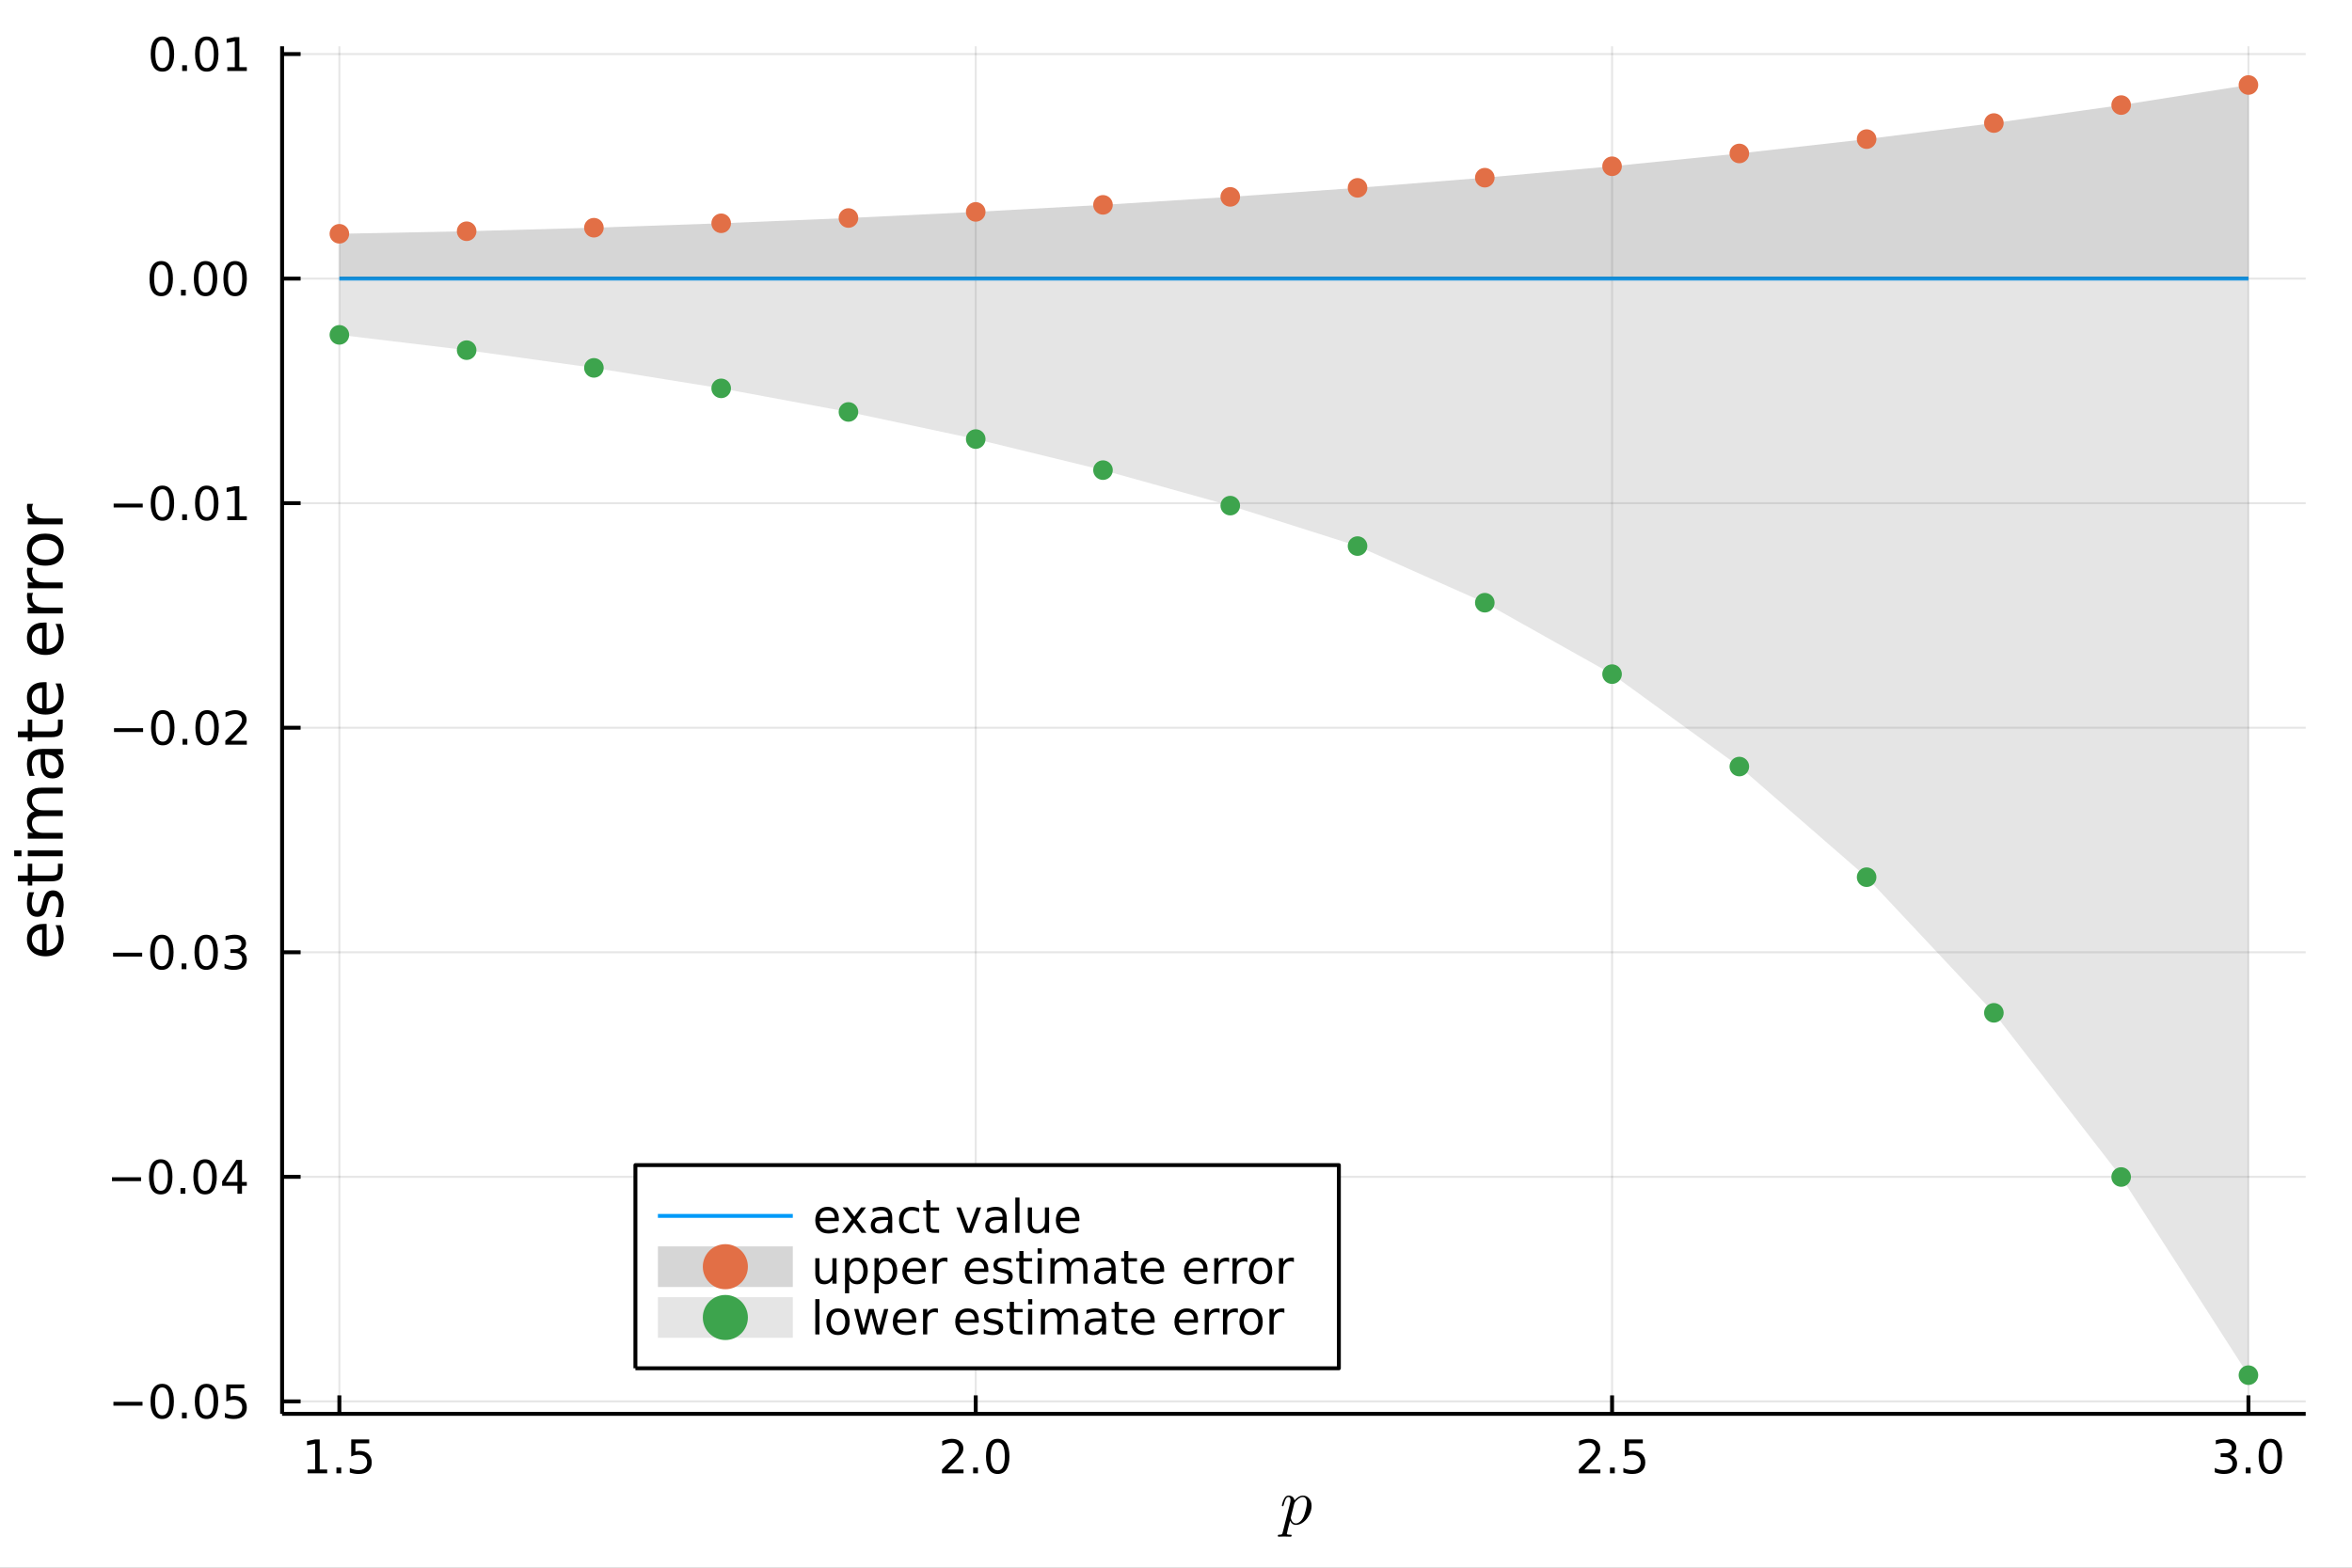 <?xml version="1.0" encoding="utf-8"?>
<svg xmlns="http://www.w3.org/2000/svg" xmlns:xlink="http://www.w3.org/1999/xlink" width="600" height="400" viewBox="0 0 2400 1600">
<rect x="0" y="0" width="2400" height="1600" fill="#808080" stroke="none"/>
<defs>
  <clipPath id="clip960">
    <rect x="0" y="0" width="2400" height="1600"/>
  </clipPath>
</defs>
<path clip-path="url(#clip960)" d="
M0 1600 L2400 1600 L2400 0 L0 0  Z
  " fill="#ffffff" fill-rule="evenodd" fill-opacity="1"/>
<defs>
  <clipPath id="clip961">
    <rect x="480" y="0" width="1681" height="1600"/>
  </clipPath>
</defs>
<defs>
  <clipPath id="clip962">
    <rect x="199" y="47" width="2154" height="1397"/>
  </clipPath>
</defs>
<path clip-path="url(#clip960)" d="
M287.852 1443.01 L2352.76 1443.01 L2352.76 47.244 L287.852 47.244  Z
  " fill="#ffffff" fill-rule="evenodd" fill-opacity="1"/>
<defs>
  <clipPath id="clip963">
    <rect x="287" y="47" width="2066" height="1397"/>
  </clipPath>
</defs>
<polyline clip-path="url(#clip963)" style="stroke:#000000; stroke-linecap:butt; stroke-linejoin:round; stroke-width:2; stroke-opacity:0.1; fill:none" points="
  346.293,1443.01 346.293,47.244 
  "/>
<polyline clip-path="url(#clip963)" style="stroke:#000000; stroke-linecap:butt; stroke-linejoin:round; stroke-width:2; stroke-opacity:0.1; fill:none" points="
  995.634,1443.01 995.634,47.244 
  "/>
<polyline clip-path="url(#clip963)" style="stroke:#000000; stroke-linecap:butt; stroke-linejoin:round; stroke-width:2; stroke-opacity:0.1; fill:none" points="
  1644.97,1443.01 1644.97,47.244 
  "/>
<polyline clip-path="url(#clip963)" style="stroke:#000000; stroke-linecap:butt; stroke-linejoin:round; stroke-width:2; stroke-opacity:0.1; fill:none" points="
  2294.32,1443.01 2294.32,47.244 
  "/>
<polyline clip-path="url(#clip960)" style="stroke:#000000; stroke-linecap:butt; stroke-linejoin:round; stroke-width:4; stroke-opacity:1; fill:none" points="
  287.852,1443.01 2352.76,1443.01 
  "/>
<polyline clip-path="url(#clip960)" style="stroke:#000000; stroke-linecap:butt; stroke-linejoin:round; stroke-width:4; stroke-opacity:1; fill:none" points="
  346.293,1443.01 346.293,1424.11 
  "/>
<polyline clip-path="url(#clip960)" style="stroke:#000000; stroke-linecap:butt; stroke-linejoin:round; stroke-width:4; stroke-opacity:1; fill:none" points="
  995.634,1443.01 995.634,1424.11 
  "/>
<polyline clip-path="url(#clip960)" style="stroke:#000000; stroke-linecap:butt; stroke-linejoin:round; stroke-width:4; stroke-opacity:1; fill:none" points="
  1644.97,1443.01 1644.97,1424.11 
  "/>
<polyline clip-path="url(#clip960)" style="stroke:#000000; stroke-linecap:butt; stroke-linejoin:round; stroke-width:4; stroke-opacity:1; fill:none" points="
  2294.32,1443.01 2294.32,1424.11 
  "/>
<path clip-path="url(#clip960)" d="M313.943 1499.75 L321.582 1499.75 L321.582 1473.38 L313.272 1475.05 L313.272 1470.79 L321.536 1469.12 L326.212 1469.12 L326.212 1499.75 L333.851 1499.75 L333.851 1503.68 L313.943 1503.68 L313.943 1499.75 Z" fill="#000000" fill-rule="evenodd" fill-opacity="1" /><path clip-path="url(#clip960)" d="M343.295 1497.8 L348.179 1497.8 L348.179 1503.68 L343.295 1503.68 L343.295 1497.8 Z" fill="#000000" fill-rule="evenodd" fill-opacity="1" /><path clip-path="url(#clip960)" d="M358.411 1469.12 L376.767 1469.12 L376.767 1473.06 L362.693 1473.06 L362.693 1481.53 Q363.712 1481.18 364.73 1481.02 Q365.749 1480.84 366.767 1480.84 Q372.554 1480.84 375.934 1484.01 Q379.313 1487.18 379.313 1492.6 Q379.313 1498.18 375.841 1501.28 Q372.369 1504.36 366.05 1504.36 Q363.874 1504.36 361.605 1503.99 Q359.36 1503.61 356.952 1502.87 L356.952 1498.18 Q359.036 1499.31 361.258 1499.86 Q363.48 1500.42 365.957 1500.42 Q369.962 1500.42 372.299 1498.31 Q374.637 1496.21 374.637 1492.6 Q374.637 1488.99 372.299 1486.88 Q369.962 1484.77 365.957 1484.77 Q364.082 1484.77 362.207 1485.19 Q360.355 1485.61 358.411 1486.49 L358.411 1469.12 Z" fill="#000000" fill-rule="evenodd" fill-opacity="1" /><path clip-path="url(#clip960)" d="M966.872 1499.75 L983.191 1499.75 L983.191 1503.68 L961.247 1503.68 L961.247 1499.75 Q963.909 1496.99 968.492 1492.36 Q973.099 1487.71 974.279 1486.37 Q976.525 1483.85 977.404 1482.11 Q978.307 1480.35 978.307 1478.66 Q978.307 1475.91 976.363 1474.17 Q974.442 1472.43 971.34 1472.43 Q969.141 1472.43 966.687 1473.2 Q964.256 1473.96 961.479 1475.51 L961.479 1470.79 Q964.303 1469.66 966.756 1469.08 Q969.21 1468.5 971.247 1468.5 Q976.617 1468.5 979.812 1471.18 Q983.006 1473.87 983.006 1478.36 Q983.006 1480.49 982.196 1482.41 Q981.409 1484.31 979.303 1486.9 Q978.724 1487.57 975.622 1490.79 Q972.52 1493.99 966.872 1499.75 Z" fill="#000000" fill-rule="evenodd" fill-opacity="1" /><path clip-path="url(#clip960)" d="M993.006 1497.8 L997.89 1497.8 L997.89 1503.68 L993.006 1503.68 L993.006 1497.8 Z" fill="#000000" fill-rule="evenodd" fill-opacity="1" /><path clip-path="url(#clip960)" d="M1018.08 1472.2 Q1014.46 1472.2 1012.64 1475.77 Q1010.83 1479.31 1010.83 1486.44 Q1010.83 1493.55 1012.64 1497.11 Q1014.46 1500.65 1018.08 1500.65 Q1021.71 1500.65 1023.52 1497.11 Q1025.34 1493.55 1025.34 1486.44 Q1025.34 1479.31 1023.52 1475.77 Q1021.71 1472.2 1018.08 1472.2 M1018.08 1468.5 Q1023.89 1468.5 1026.94 1473.11 Q1030.02 1477.69 1030.02 1486.44 Q1030.02 1495.17 1026.94 1499.77 Q1023.89 1504.36 1018.08 1504.36 Q1012.27 1504.36 1009.19 1499.77 Q1006.13 1495.17 1006.13 1486.44 Q1006.13 1477.69 1009.19 1473.11 Q1012.27 1468.5 1018.08 1468.5 Z" fill="#000000" fill-rule="evenodd" fill-opacity="1" /><path clip-path="url(#clip960)" d="M1616.71 1499.75 L1633.03 1499.75 L1633.03 1503.68 L1611.09 1503.68 L1611.09 1499.75 Q1613.75 1496.99 1618.33 1492.36 Q1622.94 1487.71 1624.12 1486.37 Q1626.36 1483.85 1627.24 1482.11 Q1628.15 1480.35 1628.15 1478.66 Q1628.15 1475.91 1626.2 1474.17 Q1624.28 1472.43 1621.18 1472.43 Q1618.98 1472.43 1616.53 1473.2 Q1614.09 1473.96 1611.32 1475.51 L1611.32 1470.79 Q1614.14 1469.66 1616.59 1469.08 Q1619.05 1468.5 1621.09 1468.5 Q1626.46 1468.5 1629.65 1471.18 Q1632.84 1473.87 1632.84 1478.36 Q1632.84 1480.49 1632.03 1482.41 Q1631.25 1484.31 1629.14 1486.9 Q1628.56 1487.57 1625.46 1490.79 Q1622.36 1493.99 1616.71 1499.75 Z" fill="#000000" fill-rule="evenodd" fill-opacity="1" /><path clip-path="url(#clip960)" d="M1642.84 1497.8 L1647.73 1497.8 L1647.73 1503.68 L1642.84 1503.68 L1642.84 1497.8 Z" fill="#000000" fill-rule="evenodd" fill-opacity="1" /><path clip-path="url(#clip960)" d="M1657.96 1469.12 L1676.32 1469.12 L1676.32 1473.06 L1662.24 1473.06 L1662.24 1481.53 Q1663.26 1481.18 1664.28 1481.02 Q1665.3 1480.84 1666.32 1480.84 Q1672.1 1480.84 1675.48 1484.01 Q1678.86 1487.18 1678.86 1492.6 Q1678.86 1498.18 1675.39 1501.28 Q1671.92 1504.36 1665.6 1504.36 Q1663.42 1504.36 1661.15 1503.99 Q1658.91 1503.61 1656.5 1502.87 L1656.5 1498.18 Q1658.59 1499.31 1660.81 1499.86 Q1663.03 1500.42 1665.51 1500.42 Q1669.51 1500.42 1671.85 1498.31 Q1674.19 1496.21 1674.19 1492.6 Q1674.19 1488.99 1671.85 1486.88 Q1669.51 1484.77 1665.51 1484.77 Q1663.63 1484.77 1661.76 1485.19 Q1659.9 1485.61 1657.96 1486.49 L1657.96 1469.12 Z" fill="#000000" fill-rule="evenodd" fill-opacity="1" /><path clip-path="url(#clip960)" d="M2275.62 1485.05 Q2278.98 1485.77 2280.85 1488.04 Q2282.75 1490.3 2282.75 1493.64 Q2282.75 1498.75 2279.23 1501.55 Q2275.72 1504.36 2269.23 1504.36 Q2267.06 1504.36 2264.74 1503.92 Q2262.45 1503.5 2260 1502.64 L2260 1498.13 Q2261.94 1499.26 2264.26 1499.84 Q2266.57 1500.42 2269.1 1500.42 Q2273.49 1500.42 2275.79 1498.68 Q2278.1 1496.95 2278.1 1493.64 Q2278.1 1490.58 2275.95 1488.87 Q2273.82 1487.13 2270 1487.13 L2265.97 1487.13 L2265.97 1483.29 L2270.18 1483.29 Q2273.63 1483.29 2275.46 1481.93 Q2277.29 1480.54 2277.29 1477.94 Q2277.29 1475.28 2275.39 1473.87 Q2273.52 1472.43 2270 1472.43 Q2268.08 1472.43 2265.88 1472.85 Q2263.68 1473.27 2261.04 1474.15 L2261.04 1469.98 Q2263.7 1469.24 2266.02 1468.87 Q2268.35 1468.5 2270.41 1468.5 Q2275.74 1468.5 2278.84 1470.93 Q2281.94 1473.34 2281.94 1477.46 Q2281.94 1480.33 2280.3 1482.32 Q2278.66 1484.29 2275.62 1485.05 Z" fill="#000000" fill-rule="evenodd" fill-opacity="1" /><path clip-path="url(#clip960)" d="M2291.62 1497.8 L2296.5 1497.8 L2296.5 1503.68 L2291.62 1503.68 L2291.62 1497.8 Z" fill="#000000" fill-rule="evenodd" fill-opacity="1" /><path clip-path="url(#clip960)" d="M2316.69 1472.2 Q2313.08 1472.2 2311.25 1475.77 Q2309.44 1479.31 2309.44 1486.44 Q2309.44 1493.55 2311.25 1497.11 Q2313.08 1500.65 2316.69 1500.65 Q2320.32 1500.65 2322.13 1497.11 Q2323.96 1493.55 2323.96 1486.44 Q2323.96 1479.31 2322.13 1475.77 Q2320.32 1472.2 2316.69 1472.2 M2316.69 1468.5 Q2322.5 1468.5 2325.55 1473.11 Q2328.63 1477.69 2328.63 1486.44 Q2328.63 1495.17 2325.55 1499.77 Q2322.5 1504.36 2316.69 1504.36 Q2310.88 1504.36 2307.8 1499.77 Q2304.74 1495.17 2304.74 1486.44 Q2304.74 1477.69 2307.8 1473.11 Q2310.88 1468.5 2316.69 1468.5 Z" fill="#000000" fill-rule="evenodd" fill-opacity="1" /><path clip-path="url(#clip960)" d="M1338.34 1536.96 Q1338.34 1541.66 1335.95 1546.2 Q1333.6 1550.74 1329.9 1553.55 Q1326.19 1556.31 1322.43 1556.31 Q1320.17 1556.31 1318.66 1555.09 Q1317.18 1553.84 1316.37 1552.06 Q1315.76 1554.25 1314.44 1559.5 Q1313.12 1564.75 1313.12 1565.27 Q1313.12 1565.56 1313.18 1565.69 Q1313.25 1565.82 1313.54 1565.98 Q1313.83 1566.17 1314.54 1566.23 Q1315.24 1566.33 1316.44 1566.33 Q1317.05 1566.33 1317.27 1566.33 Q1317.53 1566.36 1317.76 1566.52 Q1318.01 1566.69 1318.01 1567.04 Q1318.01 1568.36 1316.82 1568.36 Q1315.76 1568.36 1313.57 1568.26 Q1311.38 1568.17 1310.29 1568.17 Q1309.35 1568.17 1307.48 1568.26 Q1305.62 1568.36 1304.75 1568.36 Q1303.88 1568.36 1303.88 1567.59 Q1303.88 1567.14 1304.01 1566.85 Q1304.1 1566.59 1304.36 1566.46 Q1304.62 1566.36 1304.84 1566.33 Q1305.04 1566.33 1305.42 1566.33 Q1306.9 1566.33 1307.55 1566.07 Q1308.19 1565.85 1308.42 1565.36 Q1308.67 1564.91 1308.96 1563.63 L1316.37 1534.25 Q1316.82 1532.29 1316.82 1530.9 Q1316.82 1529.17 1316.28 1528.52 Q1315.73 1527.88 1314.76 1527.88 Q1313.09 1527.88 1311.99 1529.87 Q1310.9 1531.87 1309.96 1535.74 Q1309.67 1536.8 1309.48 1537.02 Q1309.32 1537.25 1308.84 1537.25 Q1308.03 1537.22 1308.03 1536.57 Q1308.03 1536.41 1308.29 1535.38 Q1308.55 1534.32 1309.03 1532.77 Q1309.54 1531.19 1310.09 1530.2 Q1310.41 1529.52 1310.7 1529.07 Q1310.99 1528.62 1311.57 1527.91 Q1312.19 1527.2 1313.05 1526.81 Q1313.92 1526.43 1314.99 1526.43 Q1317.05 1526.43 1318.76 1527.65 Q1320.46 1528.88 1320.91 1531.36 Q1322.75 1529.2 1325 1527.81 Q1327.26 1526.43 1329.54 1526.43 Q1333.34 1526.43 1335.82 1529.39 Q1338.34 1532.32 1338.34 1536.96 M1333.57 1534.06 Q1333.57 1531.13 1332.44 1529.52 Q1331.35 1527.88 1329.35 1527.88 Q1326.87 1527.88 1324 1530.39 Q1321.17 1532.77 1320.59 1534.99 L1317.34 1547.91 L1317.15 1548.97 Q1317.15 1549.17 1317.24 1549.74 Q1317.37 1550.29 1317.72 1551.19 Q1318.11 1552.1 1318.63 1552.9 Q1319.17 1553.67 1320.14 1554.25 Q1321.14 1554.83 1322.36 1554.83 Q1324.33 1554.83 1326.45 1553.09 Q1328.61 1551.36 1330.22 1548.07 Q1331.22 1545.94 1332.38 1541.37 Q1333.57 1536.77 1333.57 1534.06 Z" fill="#000000" fill-rule="evenodd" fill-opacity="1" /><polyline clip-path="url(#clip963)" style="stroke:#000000; stroke-linecap:butt; stroke-linejoin:round; stroke-width:2; stroke-opacity:0.1; fill:none" points="
  287.852,1430.27 2352.76,1430.27 
  "/>
<polyline clip-path="url(#clip963)" style="stroke:#000000; stroke-linecap:butt; stroke-linejoin:round; stroke-width:2; stroke-opacity:0.1; fill:none" points="
  287.852,1201.08 2352.76,1201.08 
  "/>
<polyline clip-path="url(#clip963)" style="stroke:#000000; stroke-linecap:butt; stroke-linejoin:round; stroke-width:2; stroke-opacity:0.1; fill:none" points="
  287.852,971.901 2352.76,971.901 
  "/>
<polyline clip-path="url(#clip963)" style="stroke:#000000; stroke-linecap:butt; stroke-linejoin:round; stroke-width:2; stroke-opacity:0.1; fill:none" points="
  287.852,742.718 2352.76,742.718 
  "/>
<polyline clip-path="url(#clip963)" style="stroke:#000000; stroke-linecap:butt; stroke-linejoin:round; stroke-width:2; stroke-opacity:0.1; fill:none" points="
  287.852,513.536 2352.76,513.536 
  "/>
<polyline clip-path="url(#clip963)" style="stroke:#000000; stroke-linecap:butt; stroke-linejoin:round; stroke-width:2; stroke-opacity:0.1; fill:none" points="
  287.852,284.354 2352.76,284.354 
  "/>
<polyline clip-path="url(#clip963)" style="stroke:#000000; stroke-linecap:butt; stroke-linejoin:round; stroke-width:2; stroke-opacity:0.1; fill:none" points="
  287.852,55.171 2352.76,55.171 
  "/>
<polyline clip-path="url(#clip960)" style="stroke:#000000; stroke-linecap:butt; stroke-linejoin:round; stroke-width:4; stroke-opacity:1; fill:none" points="
  287.852,1443.01 287.852,47.244 
  "/>
<polyline clip-path="url(#clip960)" style="stroke:#000000; stroke-linecap:butt; stroke-linejoin:round; stroke-width:4; stroke-opacity:1; fill:none" points="
  287.852,1430.27 306.75,1430.27 
  "/>
<polyline clip-path="url(#clip960)" style="stroke:#000000; stroke-linecap:butt; stroke-linejoin:round; stroke-width:4; stroke-opacity:1; fill:none" points="
  287.852,1201.08 306.75,1201.08 
  "/>
<polyline clip-path="url(#clip960)" style="stroke:#000000; stroke-linecap:butt; stroke-linejoin:round; stroke-width:4; stroke-opacity:1; fill:none" points="
  287.852,971.901 306.75,971.901 
  "/>
<polyline clip-path="url(#clip960)" style="stroke:#000000; stroke-linecap:butt; stroke-linejoin:round; stroke-width:4; stroke-opacity:1; fill:none" points="
  287.852,742.718 306.75,742.718 
  "/>
<polyline clip-path="url(#clip960)" style="stroke:#000000; stroke-linecap:butt; stroke-linejoin:round; stroke-width:4; stroke-opacity:1; fill:none" points="
  287.852,513.536 306.75,513.536 
  "/>
<polyline clip-path="url(#clip960)" style="stroke:#000000; stroke-linecap:butt; stroke-linejoin:round; stroke-width:4; stroke-opacity:1; fill:none" points="
  287.852,284.354 306.75,284.354 
  "/>
<polyline clip-path="url(#clip960)" style="stroke:#000000; stroke-linecap:butt; stroke-linejoin:round; stroke-width:4; stroke-opacity:1; fill:none" points="
  287.852,55.171 306.75,55.171 
  "/>
<path clip-path="url(#clip960)" d="M115.742 1430.72 L145.417 1430.72 L145.417 1434.65 L115.742 1434.65 L115.742 1430.72 Z" fill="#000000" fill-rule="evenodd" fill-opacity="1" /><path clip-path="url(#clip960)" d="M165.51 1416.06 Q161.899 1416.06 160.07 1419.63 Q158.265 1423.17 158.265 1430.3 Q158.265 1437.41 160.07 1440.97 Q161.899 1444.51 165.51 1444.51 Q169.144 1444.51 170.95 1440.97 Q172.778 1437.41 172.778 1430.3 Q172.778 1423.17 170.95 1419.63 Q169.144 1416.06 165.51 1416.06 M165.51 1412.36 Q171.32 1412.36 174.376 1416.97 Q177.454 1421.55 177.454 1430.3 Q177.454 1439.03 174.376 1443.63 Q171.32 1448.22 165.51 1448.22 Q159.7 1448.22 156.621 1443.63 Q153.566 1439.03 153.566 1430.3 Q153.566 1421.55 156.621 1416.97 Q159.7 1412.36 165.51 1412.36 Z" fill="#000000" fill-rule="evenodd" fill-opacity="1" /><path clip-path="url(#clip960)" d="M185.672 1441.67 L190.556 1441.67 L190.556 1447.55 L185.672 1447.55 L185.672 1441.67 Z" fill="#000000" fill-rule="evenodd" fill-opacity="1" /><path clip-path="url(#clip960)" d="M210.741 1416.06 Q207.13 1416.06 205.301 1419.63 Q203.496 1423.17 203.496 1430.3 Q203.496 1437.41 205.301 1440.97 Q207.13 1444.51 210.741 1444.51 Q214.375 1444.51 216.181 1440.97 Q218.01 1437.41 218.01 1430.3 Q218.01 1423.17 216.181 1419.63 Q214.375 1416.06 210.741 1416.06 M210.741 1412.36 Q216.551 1412.36 219.607 1416.97 Q222.686 1421.55 222.686 1430.3 Q222.686 1439.03 219.607 1443.63 Q216.551 1448.22 210.741 1448.22 Q204.931 1448.22 201.852 1443.63 Q198.797 1439.03 198.797 1430.3 Q198.797 1421.55 201.852 1416.97 Q204.931 1412.36 210.741 1412.36 Z" fill="#000000" fill-rule="evenodd" fill-opacity="1" /><path clip-path="url(#clip960)" d="M230.949 1412.99 L249.306 1412.99 L249.306 1416.92 L235.232 1416.92 L235.232 1425.39 Q236.25 1425.05 237.269 1424.88 Q238.287 1424.7 239.306 1424.7 Q245.093 1424.7 248.472 1427.87 Q251.852 1431.04 251.852 1436.46 Q251.852 1442.04 248.38 1445.14 Q244.908 1448.22 238.588 1448.22 Q236.412 1448.22 234.144 1447.85 Q231.898 1447.48 229.491 1446.74 L229.491 1442.04 Q231.574 1443.17 233.797 1443.73 Q236.019 1444.28 238.496 1444.28 Q242.5 1444.28 244.838 1442.18 Q247.176 1440.07 247.176 1436.46 Q247.176 1432.85 244.838 1430.74 Q242.5 1428.63 238.496 1428.63 Q236.621 1428.63 234.746 1429.05 Q232.894 1429.47 230.949 1430.35 L230.949 1412.99 Z" fill="#000000" fill-rule="evenodd" fill-opacity="1" /><path clip-path="url(#clip960)" d="M114.26 1201.53 L143.936 1201.53 L143.936 1205.47 L114.26 1205.47 L114.26 1201.53 Z" fill="#000000" fill-rule="evenodd" fill-opacity="1" /><path clip-path="url(#clip960)" d="M164.028 1186.88 Q160.417 1186.88 158.589 1190.45 Q156.783 1193.99 156.783 1201.12 Q156.783 1208.22 158.589 1211.79 Q160.417 1215.33 164.028 1215.33 Q167.663 1215.33 169.468 1211.79 Q171.297 1208.22 171.297 1201.12 Q171.297 1193.99 169.468 1190.45 Q167.663 1186.88 164.028 1186.88 M164.028 1183.18 Q169.839 1183.18 172.894 1187.78 Q175.973 1192.37 175.973 1201.12 Q175.973 1209.84 172.894 1214.45 Q169.839 1219.03 164.028 1219.03 Q158.218 1219.03 155.14 1214.45 Q152.084 1209.84 152.084 1201.12 Q152.084 1192.37 155.14 1187.78 Q158.218 1183.18 164.028 1183.18 Z" fill="#000000" fill-rule="evenodd" fill-opacity="1" /><path clip-path="url(#clip960)" d="M184.19 1212.48 L189.075 1212.48 L189.075 1218.36 L184.19 1218.36 L184.19 1212.48 Z" fill="#000000" fill-rule="evenodd" fill-opacity="1" /><path clip-path="url(#clip960)" d="M209.26 1186.88 Q205.649 1186.88 203.82 1190.45 Q202.014 1193.99 202.014 1201.12 Q202.014 1208.22 203.82 1211.79 Q205.649 1215.33 209.26 1215.33 Q212.894 1215.33 214.699 1211.79 Q216.528 1208.22 216.528 1201.12 Q216.528 1193.99 214.699 1190.45 Q212.894 1186.88 209.26 1186.88 M209.26 1183.18 Q215.07 1183.18 218.125 1187.78 Q221.204 1192.37 221.204 1201.12 Q221.204 1209.84 218.125 1214.45 Q215.07 1219.03 209.26 1219.03 Q203.449 1219.03 200.371 1214.45 Q197.315 1209.84 197.315 1201.12 Q197.315 1192.37 200.371 1187.78 Q203.449 1183.18 209.26 1183.18 Z" fill="#000000" fill-rule="evenodd" fill-opacity="1" /><path clip-path="url(#clip960)" d="M242.269 1187.88 L230.463 1206.33 L242.269 1206.33 L242.269 1187.88 M241.042 1183.8 L246.921 1183.8 L246.921 1206.33 L251.852 1206.33 L251.852 1210.22 L246.921 1210.22 L246.921 1218.36 L242.269 1218.36 L242.269 1210.22 L226.667 1210.22 L226.667 1205.7 L241.042 1183.8 Z" fill="#000000" fill-rule="evenodd" fill-opacity="1" /><path clip-path="url(#clip960)" d="M115.394 972.352 L145.07 972.352 L145.07 976.287 L115.394 976.287 L115.394 972.352 Z" fill="#000000" fill-rule="evenodd" fill-opacity="1" /><path clip-path="url(#clip960)" d="M165.163 957.699 Q161.552 957.699 159.723 961.264 Q157.917 964.806 157.917 971.936 Q157.917 979.042 159.723 982.607 Q161.552 986.148 165.163 986.148 Q168.797 986.148 170.602 982.607 Q172.431 979.042 172.431 971.936 Q172.431 964.806 170.602 961.264 Q168.797 957.699 165.163 957.699 M165.163 953.996 Q170.973 953.996 174.028 958.602 Q177.107 963.186 177.107 971.936 Q177.107 980.662 174.028 985.269 Q170.973 989.852 165.163 989.852 Q159.353 989.852 156.274 985.269 Q153.218 980.662 153.218 971.936 Q153.218 963.186 156.274 958.602 Q159.353 953.996 165.163 953.996 Z" fill="#000000" fill-rule="evenodd" fill-opacity="1" /><path clip-path="url(#clip960)" d="M185.325 983.301 L190.209 983.301 L190.209 989.181 L185.325 989.181 L185.325 983.301 Z" fill="#000000" fill-rule="evenodd" fill-opacity="1" /><path clip-path="url(#clip960)" d="M210.394 957.699 Q206.783 957.699 204.954 961.264 Q203.149 964.806 203.149 971.936 Q203.149 979.042 204.954 982.607 Q206.783 986.148 210.394 986.148 Q214.028 986.148 215.834 982.607 Q217.662 979.042 217.662 971.936 Q217.662 964.806 215.834 961.264 Q214.028 957.699 210.394 957.699 M210.394 953.996 Q216.204 953.996 219.26 958.602 Q222.338 963.186 222.338 971.936 Q222.338 980.662 219.26 985.269 Q216.204 989.852 210.394 989.852 Q204.584 989.852 201.505 985.269 Q198.45 980.662 198.45 971.936 Q198.45 963.186 201.505 958.602 Q204.584 953.996 210.394 953.996 Z" fill="#000000" fill-rule="evenodd" fill-opacity="1" /><path clip-path="url(#clip960)" d="M244.722 970.547 Q248.079 971.264 249.954 973.533 Q251.852 975.801 251.852 979.135 Q251.852 984.25 248.334 987.051 Q244.815 989.852 238.334 989.852 Q236.158 989.852 233.843 989.412 Q231.551 988.996 229.098 988.139 L229.098 983.625 Q231.042 984.76 233.357 985.338 Q235.672 985.917 238.195 985.917 Q242.593 985.917 244.884 984.181 Q247.199 982.445 247.199 979.135 Q247.199 976.079 245.046 974.366 Q242.917 972.63 239.097 972.63 L235.07 972.63 L235.07 968.787 L239.283 968.787 Q242.732 968.787 244.56 967.422 Q246.389 966.033 246.389 963.44 Q246.389 960.778 244.491 959.366 Q242.616 957.931 239.097 957.931 Q237.176 957.931 234.977 958.348 Q232.778 958.764 230.139 959.644 L230.139 955.477 Q232.801 954.737 235.116 954.366 Q237.454 953.996 239.514 953.996 Q244.838 953.996 247.94 956.426 Q251.042 958.834 251.042 962.954 Q251.042 965.824 249.398 967.815 Q247.755 969.783 244.722 970.547 Z" fill="#000000" fill-rule="evenodd" fill-opacity="1" /><path clip-path="url(#clip960)" d="M116.343 743.17 L146.019 743.17 L146.019 747.105 L116.343 747.105 L116.343 743.17 Z" fill="#000000" fill-rule="evenodd" fill-opacity="1" /><path clip-path="url(#clip960)" d="M166.112 728.517 Q162.501 728.517 160.672 732.082 Q158.866 735.624 158.866 742.753 Q158.866 749.86 160.672 753.424 Q162.501 756.966 166.112 756.966 Q169.746 756.966 171.552 753.424 Q173.38 749.86 173.38 742.753 Q173.38 735.624 171.552 732.082 Q169.746 728.517 166.112 728.517 M166.112 724.813 Q171.922 724.813 174.977 729.42 Q178.056 734.003 178.056 742.753 Q178.056 751.48 174.977 756.086 Q171.922 760.67 166.112 760.67 Q160.302 760.67 157.223 756.086 Q154.167 751.48 154.167 742.753 Q154.167 734.003 157.223 729.42 Q160.302 724.813 166.112 724.813 Z" fill="#000000" fill-rule="evenodd" fill-opacity="1" /><path clip-path="url(#clip960)" d="M186.274 754.119 L191.158 754.119 L191.158 759.998 L186.274 759.998 L186.274 754.119 Z" fill="#000000" fill-rule="evenodd" fill-opacity="1" /><path clip-path="url(#clip960)" d="M211.343 728.517 Q207.732 728.517 205.903 732.082 Q204.098 735.624 204.098 742.753 Q204.098 749.86 205.903 753.424 Q207.732 756.966 211.343 756.966 Q214.977 756.966 216.783 753.424 Q218.611 749.86 218.611 742.753 Q218.611 735.624 216.783 732.082 Q214.977 728.517 211.343 728.517 M211.343 724.813 Q217.153 724.813 220.209 729.42 Q223.287 734.003 223.287 742.753 Q223.287 751.48 220.209 756.086 Q217.153 760.67 211.343 760.67 Q205.533 760.67 202.454 756.086 Q199.399 751.48 199.399 742.753 Q199.399 734.003 202.454 729.42 Q205.533 724.813 211.343 724.813 Z" fill="#000000" fill-rule="evenodd" fill-opacity="1" /><path clip-path="url(#clip960)" d="M235.533 756.063 L251.852 756.063 L251.852 759.998 L229.908 759.998 L229.908 756.063 Q232.57 753.309 237.153 748.679 Q241.759 744.026 242.94 742.684 Q245.185 740.161 246.065 738.424 Q246.968 736.665 246.968 734.975 Q246.968 732.221 245.023 730.485 Q243.102 728.749 240 728.749 Q237.801 728.749 235.347 729.512 Q232.917 730.276 230.139 731.827 L230.139 727.105 Q232.963 725.971 235.417 725.392 Q237.871 724.813 239.908 724.813 Q245.278 724.813 248.472 727.499 Q251.667 730.184 251.667 734.674 Q251.667 736.804 250.857 738.725 Q250.07 740.623 247.963 743.216 Q247.384 743.887 244.283 747.105 Q241.181 750.299 235.533 756.063 Z" fill="#000000" fill-rule="evenodd" fill-opacity="1" /><path clip-path="url(#clip960)" d="M115.973 513.987 L145.649 513.987 L145.649 517.922 L115.973 517.922 L115.973 513.987 Z" fill="#000000" fill-rule="evenodd" fill-opacity="1" /><path clip-path="url(#clip960)" d="M165.741 499.335 Q162.13 499.335 160.302 502.899 Q158.496 506.441 158.496 513.571 Q158.496 520.677 160.302 524.242 Q162.13 527.784 165.741 527.784 Q169.376 527.784 171.181 524.242 Q173.01 520.677 173.01 513.571 Q173.01 506.441 171.181 502.899 Q169.376 499.335 165.741 499.335 M165.741 495.631 Q171.552 495.631 174.607 500.237 Q177.686 504.821 177.686 513.571 Q177.686 522.297 174.607 526.904 Q171.552 531.487 165.741 531.487 Q159.931 531.487 156.853 526.904 Q153.797 522.297 153.797 513.571 Q153.797 504.821 156.853 500.237 Q159.931 495.631 165.741 495.631 Z" fill="#000000" fill-rule="evenodd" fill-opacity="1" /><path clip-path="url(#clip960)" d="M185.903 524.936 L190.788 524.936 L190.788 530.816 L185.903 530.816 L185.903 524.936 Z" fill="#000000" fill-rule="evenodd" fill-opacity="1" /><path clip-path="url(#clip960)" d="M210.973 499.335 Q207.362 499.335 205.533 502.899 Q203.727 506.441 203.727 513.571 Q203.727 520.677 205.533 524.242 Q207.362 527.784 210.973 527.784 Q214.607 527.784 216.412 524.242 Q218.241 520.677 218.241 513.571 Q218.241 506.441 216.412 502.899 Q214.607 499.335 210.973 499.335 M210.973 495.631 Q216.783 495.631 219.838 500.237 Q222.917 504.821 222.917 513.571 Q222.917 522.297 219.838 526.904 Q216.783 531.487 210.973 531.487 Q205.162 531.487 202.084 526.904 Q199.028 522.297 199.028 513.571 Q199.028 504.821 202.084 500.237 Q205.162 495.631 210.973 495.631 Z" fill="#000000" fill-rule="evenodd" fill-opacity="1" /><path clip-path="url(#clip960)" d="M231.945 526.881 L239.584 526.881 L239.584 500.515 L231.273 502.182 L231.273 497.923 L239.537 496.256 L244.213 496.256 L244.213 526.881 L251.852 526.881 L251.852 530.816 L231.945 530.816 L231.945 526.881 Z" fill="#000000" fill-rule="evenodd" fill-opacity="1" /><path clip-path="url(#clip960)" d="M164.515 270.152 Q160.903 270.152 159.075 273.717 Q157.269 277.259 157.269 284.388 Q157.269 291.495 159.075 295.059 Q160.903 298.601 164.515 298.601 Q168.149 298.601 169.954 295.059 Q171.783 291.495 171.783 284.388 Q171.783 277.259 169.954 273.717 Q168.149 270.152 164.515 270.152 M164.515 266.449 Q170.325 266.449 173.38 271.055 Q176.459 275.638 176.459 284.388 Q176.459 293.115 173.38 297.721 Q170.325 302.305 164.515 302.305 Q158.704 302.305 155.626 297.721 Q152.57 293.115 152.57 284.388 Q152.57 275.638 155.626 271.055 Q158.704 266.449 164.515 266.449 Z" fill="#000000" fill-rule="evenodd" fill-opacity="1" /><path clip-path="url(#clip960)" d="M184.676 295.754 L189.561 295.754 L189.561 301.634 L184.676 301.634 L184.676 295.754 Z" fill="#000000" fill-rule="evenodd" fill-opacity="1" /><path clip-path="url(#clip960)" d="M209.746 270.152 Q206.135 270.152 204.306 273.717 Q202.5 277.259 202.5 284.388 Q202.5 291.495 204.306 295.059 Q206.135 298.601 209.746 298.601 Q213.38 298.601 215.186 295.059 Q217.014 291.495 217.014 284.388 Q217.014 277.259 215.186 273.717 Q213.38 270.152 209.746 270.152 M209.746 266.449 Q215.556 266.449 218.611 271.055 Q221.69 275.638 221.69 284.388 Q221.69 293.115 218.611 297.721 Q215.556 302.305 209.746 302.305 Q203.936 302.305 200.857 297.721 Q197.801 293.115 197.801 284.388 Q197.801 275.638 200.857 271.055 Q203.936 266.449 209.746 266.449 Z" fill="#000000" fill-rule="evenodd" fill-opacity="1" /><path clip-path="url(#clip960)" d="M239.908 270.152 Q236.297 270.152 234.468 273.717 Q232.662 277.259 232.662 284.388 Q232.662 291.495 234.468 295.059 Q236.297 298.601 239.908 298.601 Q243.542 298.601 245.347 295.059 Q247.176 291.495 247.176 284.388 Q247.176 277.259 245.347 273.717 Q243.542 270.152 239.908 270.152 M239.908 266.449 Q245.718 266.449 248.773 271.055 Q251.852 275.638 251.852 284.388 Q251.852 293.115 248.773 297.721 Q245.718 302.305 239.908 302.305 Q234.097 302.305 231.019 297.721 Q227.963 293.115 227.963 284.388 Q227.963 275.638 231.019 271.055 Q234.097 266.449 239.908 266.449 Z" fill="#000000" fill-rule="evenodd" fill-opacity="1" /><path clip-path="url(#clip960)" d="M165.741 40.97 Q162.13 40.97 160.302 44.535 Q158.496 48.076 158.496 55.206 Q158.496 62.312 160.302 65.877 Q162.13 69.419 165.741 69.419 Q169.376 69.419 171.181 65.877 Q173.01 62.312 173.01 55.206 Q173.01 48.076 171.181 44.535 Q169.376 40.97 165.741 40.97 M165.741 37.266 Q171.552 37.266 174.607 41.873 Q177.686 46.456 177.686 55.206 Q177.686 63.933 174.607 68.539 Q171.552 73.122 165.741 73.122 Q159.931 73.122 156.853 68.539 Q153.797 63.933 153.797 55.206 Q153.797 46.456 156.853 41.873 Q159.931 37.266 165.741 37.266 Z" fill="#000000" fill-rule="evenodd" fill-opacity="1" /><path clip-path="url(#clip960)" d="M185.903 66.572 L190.788 66.572 L190.788 72.451 L185.903 72.451 L185.903 66.572 Z" fill="#000000" fill-rule="evenodd" fill-opacity="1" /><path clip-path="url(#clip960)" d="M210.973 40.97 Q207.362 40.97 205.533 44.535 Q203.727 48.076 203.727 55.206 Q203.727 62.312 205.533 65.877 Q207.362 69.419 210.973 69.419 Q214.607 69.419 216.412 65.877 Q218.241 62.312 218.241 55.206 Q218.241 48.076 216.412 44.535 Q214.607 40.97 210.973 40.97 M210.973 37.266 Q216.783 37.266 219.838 41.873 Q222.917 46.456 222.917 55.206 Q222.917 63.933 219.838 68.539 Q216.783 73.122 210.973 73.122 Q205.162 73.122 202.084 68.539 Q199.028 63.933 199.028 55.206 Q199.028 46.456 202.084 41.873 Q205.162 37.266 210.973 37.266 Z" fill="#000000" fill-rule="evenodd" fill-opacity="1" /><path clip-path="url(#clip960)" d="M231.945 68.516 L239.584 68.516 L239.584 42.15 L231.273 43.817 L231.273 39.558 L239.537 37.891 L244.213 37.891 L244.213 68.516 L251.852 68.516 L251.852 72.451 L231.945 72.451 L231.945 68.516 Z" fill="#000000" fill-rule="evenodd" fill-opacity="1" /><path clip-path="url(#clip960)" d="M44.716 942.974 L47.581 942.974 L47.581 969.901 Q53.628 969.519 56.811 966.273 Q59.962 962.995 59.962 957.17 Q59.962 953.796 59.134 950.645 Q58.307 947.462 56.652 944.343 L62.19 944.343 Q63.527 947.494 64.227 950.804 Q64.927 954.114 64.927 957.52 Q64.927 966.05 59.962 971.047 Q54.997 976.012 46.53 976.012 Q37.777 976.012 32.653 971.302 Q27.497 966.559 27.497 958.539 Q27.497 951.345 32.144 947.176 Q36.759 942.974 44.716 942.974 M42.997 948.831 Q38.191 948.894 35.327 951.536 Q32.462 954.146 32.462 958.475 Q32.462 963.376 35.231 966.337 Q38 969.265 43.029 969.71 L42.997 948.831 Z" fill="#000000" fill-rule="evenodd" fill-opacity="1" /><path clip-path="url(#clip960)" d="M29.407 910.637 L34.945 910.637 Q33.672 913.119 33.035 915.793 Q32.398 918.466 32.398 921.331 Q32.398 925.691 33.735 927.888 Q35.072 930.052 37.746 930.052 Q39.783 930.052 40.96 928.492 Q42.106 926.933 43.157 922.222 L43.602 920.217 Q44.939 913.979 47.39 911.369 Q49.809 908.727 54.169 908.727 Q59.134 908.727 62.031 912.674 Q64.927 916.589 64.927 923.463 Q64.927 926.328 64.354 929.447 Q63.813 932.535 62.699 935.972 L56.652 935.972 Q58.339 932.726 59.198 929.575 Q60.026 926.424 60.026 923.336 Q60.026 919.198 58.625 916.97 Q57.193 914.742 54.615 914.742 Q52.228 914.742 50.955 916.366 Q49.681 917.957 48.504 923.4 L48.026 925.437 Q46.88 930.88 44.525 933.299 Q42.138 935.717 38 935.717 Q32.971 935.717 30.234 932.153 Q27.497 928.588 27.497 922.031 Q27.497 918.785 27.974 915.92 Q28.452 913.056 29.407 910.637 Z" fill="#000000" fill-rule="evenodd" fill-opacity="1" /><path clip-path="url(#clip960)" d="M18.235 893.608 L28.356 893.608 L28.356 881.545 L32.908 881.545 L32.908 893.608 L52.259 893.608 Q56.62 893.608 57.861 892.431 Q59.103 891.221 59.103 887.561 L59.103 881.545 L64.004 881.545 L64.004 887.561 Q64.004 894.34 61.49 896.918 Q58.943 899.497 52.259 899.497 L32.908 899.497 L32.908 903.793 L28.356 903.793 L28.356 899.497 L18.235 899.497 L18.235 893.608 Z" fill="#000000" fill-rule="evenodd" fill-opacity="1" /><path clip-path="url(#clip960)" d="M28.356 873.843 L28.356 867.986 L64.004 867.986 L64.004 873.843 L28.356 873.843 M14.479 873.843 L14.479 867.986 L21.895 867.986 L21.895 873.843 L14.479 873.843 Z" fill="#000000" fill-rule="evenodd" fill-opacity="1" /><path clip-path="url(#clip960)" d="M35.199 827.978 Q31.253 825.782 29.375 822.726 Q27.497 819.671 27.497 815.533 Q27.497 809.963 31.412 806.939 Q35.295 803.916 42.488 803.916 L64.004 803.916 L64.004 809.804 L42.679 809.804 Q37.555 809.804 35.072 811.618 Q32.589 813.432 32.589 817.156 Q32.589 821.708 35.613 824.349 Q38.637 826.991 43.857 826.991 L64.004 826.991 L64.004 832.879 L42.679 832.879 Q37.523 832.879 35.072 834.694 Q32.589 836.508 32.589 840.296 Q32.589 844.783 35.645 847.425 Q38.669 850.067 43.857 850.067 L64.004 850.067 L64.004 855.955 L28.356 855.955 L28.356 850.067 L33.894 850.067 Q30.616 848.062 29.056 845.261 Q27.497 842.46 27.497 838.609 Q27.497 834.726 29.47 832.02 Q31.444 829.283 35.199 827.978 Z" fill="#000000" fill-rule="evenodd" fill-opacity="1" /><path clip-path="url(#clip960)" d="M46.085 776.034 Q46.085 783.131 47.708 785.869 Q49.331 788.606 53.246 788.606 Q56.365 788.606 58.211 786.569 Q60.026 784.5 60.026 780.967 Q60.026 776.097 56.588 773.169 Q53.119 770.209 47.39 770.209 L46.085 770.209 L46.085 776.034 M43.666 764.353 L64.004 764.353 L64.004 770.209 L58.593 770.209 Q61.84 772.214 63.399 775.206 Q64.927 778.198 64.927 782.527 Q64.927 788.001 61.872 791.248 Q58.784 794.462 53.628 794.462 Q47.612 794.462 44.557 790.452 Q41.501 786.41 41.501 778.421 L41.501 770.209 L40.928 770.209 Q36.886 770.209 34.69 772.883 Q32.462 775.524 32.462 780.331 Q32.462 783.386 33.194 786.283 Q33.926 789.179 35.39 791.853 L29.98 791.853 Q28.738 788.638 28.133 785.614 Q27.497 782.59 27.497 779.726 Q27.497 771.992 31.507 768.172 Q35.518 764.353 43.666 764.353 Z" fill="#000000" fill-rule="evenodd" fill-opacity="1" /><path clip-path="url(#clip960)" d="M18.235 746.497 L28.356 746.497 L28.356 734.434 L32.908 734.434 L32.908 746.497 L52.259 746.497 Q56.62 746.497 57.861 745.319 Q59.103 744.11 59.103 740.449 L59.103 734.434 L64.004 734.434 L64.004 740.449 Q64.004 747.229 61.49 749.807 Q58.943 752.385 52.259 752.385 L32.908 752.385 L32.908 756.682 L28.356 756.682 L28.356 752.385 L18.235 752.385 L18.235 746.497 Z" fill="#000000" fill-rule="evenodd" fill-opacity="1" /><path clip-path="url(#clip960)" d="M44.716 696.24 L47.581 696.24 L47.581 723.167 Q53.628 722.785 56.811 719.538 Q59.962 716.26 59.962 710.435 Q59.962 707.061 59.134 703.91 Q58.307 700.727 56.652 697.608 L62.19 697.608 Q63.527 700.759 64.227 704.069 Q64.927 707.38 64.927 710.785 Q64.927 719.315 59.962 724.312 Q54.997 729.278 46.53 729.278 Q37.777 729.278 32.653 724.567 Q27.497 719.825 27.497 711.804 Q27.497 704.61 32.144 700.441 Q36.759 696.24 44.716 696.24 M42.997 702.096 Q38.191 702.16 35.327 704.801 Q32.462 707.411 32.462 711.74 Q32.462 716.642 35.231 719.602 Q38 722.53 43.029 722.976 L42.997 702.096 Z" fill="#000000" fill-rule="evenodd" fill-opacity="1" /><path clip-path="url(#clip960)" d="M44.716 635.415 L47.581 635.415 L47.581 662.342 Q53.628 661.96 56.811 658.714 Q59.962 655.435 59.962 649.611 Q59.962 646.237 59.134 643.086 Q58.307 639.903 56.652 636.784 L62.19 636.784 Q63.527 639.935 64.227 643.245 Q64.927 646.555 64.927 649.961 Q64.927 658.491 59.962 663.488 Q54.997 668.453 46.53 668.453 Q37.777 668.453 32.653 663.743 Q27.497 659 27.497 650.979 Q27.497 643.786 32.144 639.617 Q36.759 635.415 44.716 635.415 M42.997 641.272 Q38.191 641.335 35.327 643.977 Q32.462 646.587 32.462 650.916 Q32.462 655.817 35.231 658.777 Q38 661.706 43.029 662.151 L42.997 641.272 Z" fill="#000000" fill-rule="evenodd" fill-opacity="1" /><path clip-path="url(#clip960)" d="M33.831 605.146 Q33.258 606.133 33.003 607.311 Q32.717 608.456 32.717 609.857 Q32.717 614.822 35.963 617.496 Q39.178 620.138 45.225 620.138 L64.004 620.138 L64.004 626.026 L28.356 626.026 L28.356 620.138 L33.894 620.138 Q30.648 618.292 29.088 615.331 Q27.497 612.371 27.497 608.138 Q27.497 607.533 27.592 606.801 Q27.656 606.069 27.815 605.178 L33.831 605.146 Z" fill="#000000" fill-rule="evenodd" fill-opacity="1" /><path clip-path="url(#clip960)" d="M33.831 579.493 Q33.258 580.479 33.003 581.657 Q32.717 582.803 32.717 584.203 Q32.717 589.168 35.963 591.842 Q39.178 594.484 45.225 594.484 L64.004 594.484 L64.004 600.372 L28.356 600.372 L28.356 594.484 L33.894 594.484 Q30.648 592.638 29.088 589.678 Q27.497 586.718 27.497 582.484 Q27.497 581.88 27.592 581.148 Q27.656 580.416 27.815 579.524 L33.831 579.493 Z" fill="#000000" fill-rule="evenodd" fill-opacity="1" /><path clip-path="url(#clip960)" d="M32.462 560.968 Q32.462 565.679 36.154 568.416 Q39.815 571.153 46.212 571.153 Q52.609 571.153 56.302 568.448 Q59.962 565.711 59.962 560.968 Q59.962 556.29 56.27 553.552 Q52.578 550.815 46.212 550.815 Q39.878 550.815 36.186 553.552 Q32.462 556.29 32.462 560.968 M27.497 560.968 Q27.497 553.329 32.462 548.969 Q37.427 544.608 46.212 544.608 Q54.965 544.608 59.962 548.969 Q64.927 553.329 64.927 560.968 Q64.927 568.639 59.962 573 Q54.965 577.328 46.212 577.328 Q37.427 577.328 32.462 573 Q27.497 568.639 27.497 560.968 Z" fill="#000000" fill-rule="evenodd" fill-opacity="1" /><path clip-path="url(#clip960)" d="M33.831 514.244 Q33.258 515.231 33.003 516.408 Q32.717 517.554 32.717 518.955 Q32.717 523.92 35.963 526.594 Q39.178 529.235 45.225 529.235 L64.004 529.235 L64.004 535.124 L28.356 535.124 L28.356 529.235 L33.894 529.235 Q30.648 527.389 29.088 524.429 Q27.497 521.469 27.497 517.236 Q27.497 516.631 27.592 515.899 Q27.656 515.167 27.815 514.276 L33.831 514.244 Z" fill="#000000" fill-rule="evenodd" fill-opacity="1" /><polyline clip-path="url(#clip963)" style="stroke:#009af9; stroke-linecap:butt; stroke-linejoin:round; stroke-width:4; stroke-opacity:1; fill:none" points="
  346.293,284.354 476.161,284.354 606.029,284.354 735.897,284.354 865.765,284.354 995.634,284.354 1125.5,284.354 1255.37,284.354 1385.24,284.354 1515.11,284.354 
  1644.97,284.354 1774.84,284.354 1904.71,284.354 2034.58,284.354 2164.45,284.354 2294.32,284.354 
  "/>
<path clip-path="url(#clip963)" d="
M346.293 238.602 L476.161 236.006 L606.029 232.402 L735.897 227.89 L865.765 222.507 L995.634 216.25 L1125.5 209.076 L1255.37 200.927 L1385.24 191.717 L1515.11 181.346 
  L1644.97 169.693 L1774.84 156.623 L1904.71 141.978 L2034.58 125.586 L2164.45 107.25 L2294.32 86.747 L2294.32 284.354 L2164.45 284.354 L2034.58 284.354 L1904.71 284.354 
  L1774.84 284.354 L1644.97 284.354 L1515.11 284.354 L1385.24 284.354 L1255.37 284.354 L1125.5 284.354 L995.634 284.354 L865.765 284.354 L735.897 284.354 L606.029 284.354 
  L476.161 284.354 L346.293 284.354  Z
  " fill="#333333" fill-rule="evenodd" fill-opacity="0.2"/>
<circle clip-path="url(#clip963)" cx="346.293" cy="238.602" r="10" fill="#e26f46" fill-rule="evenodd" fill-opacity="1" stroke="#000000" stroke-opacity="1" stroke-width="0"/>
<circle clip-path="url(#clip963)" cx="476.161" cy="236.006" r="10" fill="#e26f46" fill-rule="evenodd" fill-opacity="1" stroke="#000000" stroke-opacity="1" stroke-width="0"/>
<circle clip-path="url(#clip963)" cx="606.029" cy="232.402" r="10" fill="#e26f46" fill-rule="evenodd" fill-opacity="1" stroke="#000000" stroke-opacity="1" stroke-width="0"/>
<circle clip-path="url(#clip963)" cx="735.897" cy="227.89" r="10" fill="#e26f46" fill-rule="evenodd" fill-opacity="1" stroke="#000000" stroke-opacity="1" stroke-width="0"/>
<circle clip-path="url(#clip963)" cx="865.765" cy="222.507" r="10" fill="#e26f46" fill-rule="evenodd" fill-opacity="1" stroke="#000000" stroke-opacity="1" stroke-width="0"/>
<circle clip-path="url(#clip963)" cx="995.634" cy="216.25" r="10" fill="#e26f46" fill-rule="evenodd" fill-opacity="1" stroke="#000000" stroke-opacity="1" stroke-width="0"/>
<circle clip-path="url(#clip963)" cx="1125.5" cy="209.076" r="10" fill="#e26f46" fill-rule="evenodd" fill-opacity="1" stroke="#000000" stroke-opacity="1" stroke-width="0"/>
<circle clip-path="url(#clip963)" cx="1255.37" cy="200.927" r="10" fill="#e26f46" fill-rule="evenodd" fill-opacity="1" stroke="#000000" stroke-opacity="1" stroke-width="0"/>
<circle clip-path="url(#clip963)" cx="1385.24" cy="191.717" r="10" fill="#e26f46" fill-rule="evenodd" fill-opacity="1" stroke="#000000" stroke-opacity="1" stroke-width="0"/>
<circle clip-path="url(#clip963)" cx="1515.11" cy="181.346" r="10" fill="#e26f46" fill-rule="evenodd" fill-opacity="1" stroke="#000000" stroke-opacity="1" stroke-width="0"/>
<circle clip-path="url(#clip963)" cx="1644.97" cy="169.693" r="10" fill="#e26f46" fill-rule="evenodd" fill-opacity="1" stroke="#000000" stroke-opacity="1" stroke-width="0"/>
<circle clip-path="url(#clip963)" cx="1774.84" cy="156.623" r="10" fill="#e26f46" fill-rule="evenodd" fill-opacity="1" stroke="#000000" stroke-opacity="1" stroke-width="0"/>
<circle clip-path="url(#clip963)" cx="1904.71" cy="141.978" r="10" fill="#e26f46" fill-rule="evenodd" fill-opacity="1" stroke="#000000" stroke-opacity="1" stroke-width="0"/>
<circle clip-path="url(#clip963)" cx="2034.58" cy="125.586" r="10" fill="#e26f46" fill-rule="evenodd" fill-opacity="1" stroke="#000000" stroke-opacity="1" stroke-width="0"/>
<circle clip-path="url(#clip963)" cx="2164.45" cy="107.25" r="10" fill="#e26f46" fill-rule="evenodd" fill-opacity="1" stroke="#000000" stroke-opacity="1" stroke-width="0"/>
<circle clip-path="url(#clip963)" cx="2294.32" cy="86.747" r="10" fill="#e26f46" fill-rule="evenodd" fill-opacity="1" stroke="#000000" stroke-opacity="1" stroke-width="0"/>
<path clip-path="url(#clip963)" d="
M346.293 341.762 L476.161 357.368 L606.029 375.457 L735.897 396.362 L865.765 420.449 L995.634 448.121 L1125.5 479.818 L1255.37 516.041 L1385.24 557.337 L1515.11 615.134 
  L1644.97 688.035 L1774.84 782.36 L1904.71 895.279 L2034.58 1033.71 L2164.45 1201.27 L2294.32 1403.51 L2294.32 284.354 L2164.45 284.354 L2034.58 284.354 L1904.71 284.354 
  L1774.84 284.354 L1644.97 284.354 L1515.11 284.354 L1385.24 284.354 L1255.37 284.354 L1125.5 284.354 L995.634 284.354 L865.765 284.354 L735.897 284.354 L606.029 284.354 
  L476.161 284.354 L346.293 284.354  Z
  " fill="#7f7f7f" fill-rule="evenodd" fill-opacity="0.2"/>
<circle clip-path="url(#clip963)" cx="346.293" cy="341.762" r="10" fill="#3da44d" fill-rule="evenodd" fill-opacity="1" stroke="#000000" stroke-opacity="1" stroke-width="0"/>
<circle clip-path="url(#clip963)" cx="476.161" cy="357.368" r="10" fill="#3da44d" fill-rule="evenodd" fill-opacity="1" stroke="#000000" stroke-opacity="1" stroke-width="0"/>
<circle clip-path="url(#clip963)" cx="606.029" cy="375.457" r="10" fill="#3da44d" fill-rule="evenodd" fill-opacity="1" stroke="#000000" stroke-opacity="1" stroke-width="0"/>
<circle clip-path="url(#clip963)" cx="735.897" cy="396.362" r="10" fill="#3da44d" fill-rule="evenodd" fill-opacity="1" stroke="#000000" stroke-opacity="1" stroke-width="0"/>
<circle clip-path="url(#clip963)" cx="865.765" cy="420.449" r="10" fill="#3da44d" fill-rule="evenodd" fill-opacity="1" stroke="#000000" stroke-opacity="1" stroke-width="0"/>
<circle clip-path="url(#clip963)" cx="995.634" cy="448.121" r="10" fill="#3da44d" fill-rule="evenodd" fill-opacity="1" stroke="#000000" stroke-opacity="1" stroke-width="0"/>
<circle clip-path="url(#clip963)" cx="1125.5" cy="479.818" r="10" fill="#3da44d" fill-rule="evenodd" fill-opacity="1" stroke="#000000" stroke-opacity="1" stroke-width="0"/>
<circle clip-path="url(#clip963)" cx="1255.37" cy="516.041" r="10" fill="#3da44d" fill-rule="evenodd" fill-opacity="1" stroke="#000000" stroke-opacity="1" stroke-width="0"/>
<circle clip-path="url(#clip963)" cx="1385.24" cy="557.337" r="10" fill="#3da44d" fill-rule="evenodd" fill-opacity="1" stroke="#000000" stroke-opacity="1" stroke-width="0"/>
<circle clip-path="url(#clip963)" cx="1515.11" cy="615.134" r="10" fill="#3da44d" fill-rule="evenodd" fill-opacity="1" stroke="#000000" stroke-opacity="1" stroke-width="0"/>
<circle clip-path="url(#clip963)" cx="1644.97" cy="688.035" r="10" fill="#3da44d" fill-rule="evenodd" fill-opacity="1" stroke="#000000" stroke-opacity="1" stroke-width="0"/>
<circle clip-path="url(#clip963)" cx="1774.84" cy="782.36" r="10" fill="#3da44d" fill-rule="evenodd" fill-opacity="1" stroke="#000000" stroke-opacity="1" stroke-width="0"/>
<circle clip-path="url(#clip963)" cx="1904.71" cy="895.279" r="10" fill="#3da44d" fill-rule="evenodd" fill-opacity="1" stroke="#000000" stroke-opacity="1" stroke-width="0"/>
<circle clip-path="url(#clip963)" cx="2034.58" cy="1033.71" r="10" fill="#3da44d" fill-rule="evenodd" fill-opacity="1" stroke="#000000" stroke-opacity="1" stroke-width="0"/>
<circle clip-path="url(#clip963)" cx="2164.45" cy="1201.27" r="10" fill="#3da44d" fill-rule="evenodd" fill-opacity="1" stroke="#000000" stroke-opacity="1" stroke-width="0"/>
<circle clip-path="url(#clip963)" cx="2294.32" cy="1403.51" r="10" fill="#3da44d" fill-rule="evenodd" fill-opacity="1" stroke="#000000" stroke-opacity="1" stroke-width="0"/>
<path clip-path="url(#clip960)" d="
M648.38 1396.49 L1366.19 1396.49 L1366.19 1189.13 L648.38 1189.13  Z
  " fill="#ffffff" fill-rule="evenodd" fill-opacity="1"/>
<polyline clip-path="url(#clip960)" style="stroke:#000000; stroke-linecap:butt; stroke-linejoin:round; stroke-width:4; stroke-opacity:1; fill:none" points="
  648.38,1396.49 1366.19,1396.49 1366.19,1189.13 648.38,1189.13 648.38,1396.49 
  "/>
<polyline clip-path="url(#clip960)" style="stroke:#009af9; stroke-linecap:butt; stroke-linejoin:round; stroke-width:4; stroke-opacity:1; fill:none" points="
  671.323,1240.97 808.984,1240.97 
  "/>
<path clip-path="url(#clip960)" d="M855.955 1244.22 L855.955 1246.3 L836.371 1246.3 Q836.649 1250.7 839.01 1253.02 Q841.394 1255.31 845.631 1255.31 Q848.084 1255.31 850.376 1254.71 Q852.691 1254.1 854.959 1252.9 L854.959 1256.93 Q852.668 1257.9 850.26 1258.41 Q847.853 1258.92 845.376 1258.92 Q839.172 1258.92 835.538 1255.31 Q831.927 1251.7 831.927 1245.54 Q831.927 1239.17 835.353 1235.45 Q838.802 1231.7 844.635 1231.7 Q849.867 1231.7 852.899 1235.08 Q855.955 1238.43 855.955 1244.22 M851.695 1242.97 Q851.649 1239.47 849.728 1237.39 Q847.83 1235.31 844.682 1235.31 Q841.117 1235.31 838.964 1237.32 Q836.834 1239.33 836.51 1242.99 L851.695 1242.97 Z" fill="#000000" fill-rule="evenodd" fill-opacity="1" /><path clip-path="url(#clip960)" d="M883.663 1232.32 L874.288 1244.94 L884.149 1258.25 L879.126 1258.25 L871.58 1248.06 L864.033 1258.25 L859.01 1258.25 L869.08 1244.68 L859.867 1232.32 L864.89 1232.32 L871.765 1241.56 L878.64 1232.32 L883.663 1232.32 Z" fill="#000000" fill-rule="evenodd" fill-opacity="1" /><path clip-path="url(#clip960)" d="M901.95 1245.21 Q896.788 1245.21 894.797 1246.39 Q892.806 1247.58 892.806 1250.42 Q892.806 1252.69 894.288 1254.03 Q895.792 1255.35 898.362 1255.35 Q901.903 1255.35 904.033 1252.85 Q906.186 1250.33 906.186 1246.16 L906.186 1245.21 L901.95 1245.21 M910.445 1243.46 L910.445 1258.25 L906.186 1258.25 L906.186 1254.31 Q904.727 1256.67 902.552 1257.81 Q900.376 1258.92 897.228 1258.92 Q893.246 1258.92 890.885 1256.7 Q888.547 1254.45 888.547 1250.7 Q888.547 1246.33 891.464 1244.1 Q894.403 1241.88 900.214 1241.88 L906.186 1241.88 L906.186 1241.46 Q906.186 1238.52 904.241 1236.93 Q902.32 1235.31 898.825 1235.31 Q896.603 1235.31 894.496 1235.84 Q892.39 1236.37 890.445 1237.44 L890.445 1233.5 Q892.783 1232.6 894.982 1232.16 Q897.181 1231.7 899.265 1231.7 Q904.89 1231.7 907.667 1234.61 Q910.445 1237.53 910.445 1243.46 Z" fill="#000000" fill-rule="evenodd" fill-opacity="1" /><path clip-path="url(#clip960)" d="M937.875 1233.32 L937.875 1237.3 Q936.07 1236.3 934.241 1235.82 Q932.436 1235.31 930.584 1235.31 Q926.44 1235.31 924.149 1237.95 Q921.857 1240.56 921.857 1245.31 Q921.857 1250.05 924.149 1252.69 Q926.44 1255.31 930.584 1255.31 Q932.436 1255.31 934.241 1254.82 Q936.07 1254.31 937.875 1253.32 L937.875 1257.25 Q936.093 1258.08 934.172 1258.5 Q932.274 1258.92 930.121 1258.92 Q924.264 1258.92 920.815 1255.24 Q917.366 1251.56 917.366 1245.31 Q917.366 1238.96 920.839 1235.33 Q924.334 1231.7 930.399 1231.7 Q932.366 1231.7 934.241 1232.11 Q936.116 1232.51 937.875 1233.32 Z" fill="#000000" fill-rule="evenodd" fill-opacity="1" /><path clip-path="url(#clip960)" d="M949.496 1224.96 L949.496 1232.32 L958.269 1232.32 L958.269 1235.63 L949.496 1235.63 L949.496 1249.71 Q949.496 1252.88 950.352 1253.78 Q951.232 1254.68 953.894 1254.68 L958.269 1254.68 L958.269 1258.25 L953.894 1258.25 Q948.963 1258.25 947.088 1256.42 Q945.213 1254.57 945.213 1249.71 L945.213 1235.63 L942.088 1235.63 L942.088 1232.32 L945.213 1232.32 L945.213 1224.96 L949.496 1224.96 Z" fill="#000000" fill-rule="evenodd" fill-opacity="1" /><path clip-path="url(#clip960)" d="M975.885 1232.32 L980.398 1232.32 L988.5 1254.08 L996.602 1232.32 L1001.12 1232.32 L991.394 1258.25 L985.607 1258.25 L975.885 1232.32 Z" fill="#000000" fill-rule="evenodd" fill-opacity="1" /><path clip-path="url(#clip960)" d="M1018.78 1245.21 Q1013.62 1245.21 1011.63 1246.39 Q1009.63 1247.58 1009.63 1250.42 Q1009.63 1252.69 1011.12 1254.03 Q1012.62 1255.35 1015.19 1255.35 Q1018.73 1255.35 1020.86 1252.85 Q1023.01 1250.33 1023.01 1246.16 L1023.01 1245.21 L1018.78 1245.21 M1027.27 1243.46 L1027.27 1258.25 L1023.01 1258.25 L1023.01 1254.31 Q1021.56 1256.67 1019.38 1257.81 Q1017.2 1258.92 1014.06 1258.92 Q1010.07 1258.92 1007.71 1256.7 Q1005.38 1254.45 1005.38 1250.7 Q1005.38 1246.33 1008.29 1244.1 Q1011.23 1241.88 1017.04 1241.88 L1023.01 1241.88 L1023.01 1241.46 Q1023.01 1238.52 1021.07 1236.93 Q1019.15 1235.31 1015.65 1235.31 Q1013.43 1235.31 1011.32 1235.84 Q1009.22 1236.37 1007.27 1237.44 L1007.27 1233.5 Q1009.61 1232.6 1011.81 1232.16 Q1014.01 1231.7 1016.09 1231.7 Q1021.72 1231.7 1024.5 1234.61 Q1027.27 1237.53 1027.27 1243.46 Z" fill="#000000" fill-rule="evenodd" fill-opacity="1" /><path clip-path="url(#clip960)" d="M1036.05 1222.23 L1040.31 1222.23 L1040.31 1258.25 L1036.05 1258.25 L1036.05 1222.23 Z" fill="#000000" fill-rule="evenodd" fill-opacity="1" /><path clip-path="url(#clip960)" d="M1048.78 1248.02 L1048.78 1232.32 L1053.04 1232.32 L1053.04 1247.85 Q1053.04 1251.53 1054.47 1253.39 Q1055.91 1255.21 1058.78 1255.21 Q1062.23 1255.21 1064.22 1253.02 Q1066.23 1250.82 1066.23 1247.02 L1066.23 1232.32 L1070.49 1232.32 L1070.49 1258.25 L1066.23 1258.25 L1066.23 1254.27 Q1064.68 1256.63 1062.62 1257.78 Q1060.58 1258.92 1057.87 1258.92 Q1053.41 1258.92 1051.09 1256.14 Q1048.78 1253.36 1048.78 1248.02 M1059.5 1231.7 L1059.5 1231.7 Z" fill="#000000" fill-rule="evenodd" fill-opacity="1" /><path clip-path="url(#clip960)" d="M1101.44 1244.22 L1101.44 1246.3 L1081.86 1246.3 Q1082.13 1250.7 1084.5 1253.02 Q1086.88 1255.31 1091.12 1255.31 Q1093.57 1255.31 1095.86 1254.71 Q1098.18 1254.1 1100.44 1252.9 L1100.44 1256.93 Q1098.15 1257.9 1095.74 1258.41 Q1093.34 1258.92 1090.86 1258.92 Q1084.66 1258.92 1081.02 1255.31 Q1077.41 1251.7 1077.41 1245.54 Q1077.41 1239.17 1080.84 1235.45 Q1084.29 1231.7 1090.12 1231.7 Q1095.35 1231.7 1098.38 1235.08 Q1101.44 1238.43 1101.44 1244.22 M1097.18 1242.97 Q1097.13 1239.47 1095.21 1237.39 Q1093.31 1235.31 1090.17 1235.31 Q1086.6 1235.31 1084.45 1237.32 Q1082.32 1239.33 1082 1242.99 L1097.18 1242.97 Z" fill="#000000" fill-rule="evenodd" fill-opacity="1" /><path clip-path="url(#clip960)" d="
M671.323 1313.54 L808.984 1313.54 L808.984 1272.07 L671.323 1272.07 L671.323 1313.54  Z
  " fill="#333333" fill-rule="evenodd" fill-opacity="0.2"/>
<circle clip-path="url(#clip960)" cx="740.153" cy="1292.81" r="23" fill="#e26f46" fill-rule="evenodd" fill-opacity="1" stroke="#000000" stroke-opacity="1" stroke-width="0"/>
<path clip-path="url(#clip960)" d="M831.927 1299.86 L831.927 1284.16 L836.186 1284.16 L836.186 1299.69 Q836.186 1303.37 837.621 1305.23 Q839.057 1307.05 841.927 1307.05 Q845.376 1307.05 847.367 1304.86 Q849.381 1302.66 849.381 1298.86 L849.381 1284.16 L853.64 1284.16 L853.64 1310.09 L849.381 1310.09 L849.381 1306.11 Q847.83 1308.47 845.769 1309.62 Q843.732 1310.76 841.024 1310.76 Q836.557 1310.76 834.242 1307.98 Q831.927 1305.2 831.927 1299.86 M842.644 1283.54 L842.644 1283.54 Z" fill="#000000" fill-rule="evenodd" fill-opacity="1" /><path clip-path="url(#clip960)" d="M866.533 1306.2 L866.533 1319.95 L862.251 1319.95 L862.251 1284.16 L866.533 1284.16 L866.533 1288.1 Q867.876 1285.78 869.913 1284.67 Q871.973 1283.54 874.82 1283.54 Q879.542 1283.54 882.482 1287.29 Q885.445 1291.04 885.445 1297.15 Q885.445 1303.26 882.482 1307.01 Q879.542 1310.76 874.82 1310.76 Q871.973 1310.76 869.913 1309.65 Q867.876 1308.51 866.533 1306.2 M881.024 1297.15 Q881.024 1292.45 879.079 1289.79 Q877.158 1287.1 873.779 1287.1 Q870.399 1287.1 868.455 1289.79 Q866.533 1292.45 866.533 1297.15 Q866.533 1301.85 868.455 1304.53 Q870.399 1307.19 873.779 1307.19 Q877.158 1307.19 879.079 1304.53 Q881.024 1301.85 881.024 1297.15 Z" fill="#000000" fill-rule="evenodd" fill-opacity="1" /><path clip-path="url(#clip960)" d="M896.626 1306.2 L896.626 1319.95 L892.343 1319.95 L892.343 1284.16 L896.626 1284.16 L896.626 1288.1 Q897.968 1285.78 900.005 1284.67 Q902.065 1283.54 904.913 1283.54 Q909.635 1283.54 912.575 1287.29 Q915.538 1291.04 915.538 1297.15 Q915.538 1303.26 912.575 1307.01 Q909.635 1310.76 904.913 1310.76 Q902.065 1310.76 900.005 1309.65 Q897.968 1308.51 896.626 1306.2 M911.116 1297.15 Q911.116 1292.45 909.172 1289.79 Q907.251 1287.1 903.871 1287.1 Q900.491 1287.1 898.547 1289.79 Q896.626 1292.45 896.626 1297.15 Q896.626 1301.85 898.547 1304.53 Q900.491 1307.19 903.871 1307.19 Q907.251 1307.19 909.172 1304.53 Q911.116 1301.85 911.116 1297.15 Z" fill="#000000" fill-rule="evenodd" fill-opacity="1" /><path clip-path="url(#clip960)" d="M944.774 1296.06 L944.774 1298.14 L925.19 1298.14 Q925.468 1302.54 927.829 1304.86 Q930.213 1307.15 934.45 1307.15 Q936.903 1307.15 939.195 1306.55 Q941.51 1305.94 943.778 1304.74 L943.778 1308.77 Q941.487 1309.74 939.079 1310.25 Q936.672 1310.76 934.195 1310.76 Q927.991 1310.76 924.357 1307.15 Q920.746 1303.54 920.746 1297.38 Q920.746 1291.01 924.172 1287.29 Q927.621 1283.54 933.454 1283.54 Q938.686 1283.54 941.718 1286.92 Q944.774 1290.27 944.774 1296.06 M940.514 1294.81 Q940.468 1291.31 938.547 1289.23 Q936.649 1287.15 933.5 1287.15 Q929.936 1287.15 927.783 1289.16 Q925.653 1291.17 925.329 1294.83 L940.514 1294.81 Z" fill="#000000" fill-rule="evenodd" fill-opacity="1" /><path clip-path="url(#clip960)" d="M966.787 1288.14 Q966.07 1287.73 965.213 1287.54 Q964.38 1287.33 963.361 1287.33 Q959.75 1287.33 957.806 1289.69 Q955.885 1292.03 955.885 1296.43 L955.885 1310.09 L951.602 1310.09 L951.602 1284.16 L955.885 1284.16 L955.885 1288.19 Q957.227 1285.83 959.38 1284.69 Q961.533 1283.54 964.611 1283.54 Q965.051 1283.54 965.584 1283.61 Q966.116 1283.65 966.764 1283.77 L966.787 1288.14 Z" fill="#000000" fill-rule="evenodd" fill-opacity="1" /><path clip-path="url(#clip960)" d="M1008.5 1296.06 L1008.5 1298.14 L988.917 1298.14 Q989.195 1302.54 991.556 1304.86 Q993.94 1307.15 998.176 1307.15 Q1000.63 1307.15 1002.92 1306.55 Q1005.24 1305.94 1007.5 1304.74 L1007.5 1308.77 Q1005.21 1309.74 1002.81 1310.25 Q1000.4 1310.76 997.921 1310.76 Q991.718 1310.76 988.084 1307.15 Q984.472 1303.54 984.472 1297.38 Q984.472 1291.01 987.898 1287.29 Q991.347 1283.54 997.181 1283.54 Q1002.41 1283.54 1005.44 1286.92 Q1008.5 1290.27 1008.5 1296.06 M1004.24 1294.81 Q1004.19 1291.31 1002.27 1289.23 Q1000.38 1287.15 997.227 1287.15 Q993.662 1287.15 991.509 1289.16 Q989.38 1291.17 989.056 1294.83 L1004.24 1294.81 Z" fill="#000000" fill-rule="evenodd" fill-opacity="1" /><path clip-path="url(#clip960)" d="M1032.02 1284.92 L1032.02 1288.95 Q1030.21 1288.03 1028.27 1287.56 Q1026.32 1287.1 1024.24 1287.1 Q1021.07 1287.1 1019.47 1288.07 Q1017.9 1289.05 1017.9 1290.99 Q1017.9 1292.47 1019.03 1293.33 Q1020.17 1294.16 1023.59 1294.92 L1025.05 1295.25 Q1029.59 1296.22 1031.49 1298 Q1033.41 1299.76 1033.41 1302.93 Q1033.41 1306.55 1030.54 1308.65 Q1027.69 1310.76 1022.69 1310.76 Q1020.61 1310.76 1018.34 1310.34 Q1016.09 1309.95 1013.59 1309.14 L1013.59 1304.74 Q1015.95 1305.97 1018.25 1306.59 Q1020.54 1307.19 1022.78 1307.19 Q1025.79 1307.19 1027.41 1306.17 Q1029.03 1305.13 1029.03 1303.26 Q1029.03 1301.52 1027.85 1300.6 Q1026.69 1299.67 1022.74 1298.81 L1021.25 1298.47 Q1017.3 1297.63 1015.54 1295.92 Q1013.78 1294.18 1013.78 1291.17 Q1013.78 1287.52 1016.37 1285.53 Q1018.96 1283.54 1023.73 1283.54 Q1026.09 1283.54 1028.18 1283.88 Q1030.26 1284.23 1032.02 1284.92 Z" fill="#000000" fill-rule="evenodd" fill-opacity="1" /><path clip-path="url(#clip960)" d="M1044.4 1276.8 L1044.4 1284.16 L1053.18 1284.16 L1053.18 1287.47 L1044.4 1287.47 L1044.4 1301.55 Q1044.4 1304.72 1045.26 1305.62 Q1046.14 1306.52 1048.8 1306.52 L1053.18 1306.52 L1053.18 1310.09 L1048.8 1310.09 Q1043.87 1310.09 1042 1308.26 Q1040.12 1306.41 1040.12 1301.55 L1040.12 1287.47 L1037 1287.47 L1037 1284.16 L1040.12 1284.16 L1040.12 1276.8 L1044.4 1276.8 Z" fill="#000000" fill-rule="evenodd" fill-opacity="1" /><path clip-path="url(#clip960)" d="M1058.78 1284.16 L1063.04 1284.16 L1063.04 1310.09 L1058.78 1310.09 L1058.78 1284.16 M1058.78 1274.07 L1063.04 1274.07 L1063.04 1279.46 L1058.78 1279.46 L1058.78 1274.07 Z" fill="#000000" fill-rule="evenodd" fill-opacity="1" /><path clip-path="url(#clip960)" d="M1092.13 1289.14 Q1093.73 1286.27 1095.95 1284.9 Q1098.18 1283.54 1101.18 1283.54 Q1105.24 1283.54 1107.43 1286.38 Q1109.63 1289.21 1109.63 1294.44 L1109.63 1310.09 L1105.35 1310.09 L1105.35 1294.58 Q1105.35 1290.85 1104.03 1289.05 Q1102.71 1287.24 1100 1287.24 Q1096.69 1287.24 1094.77 1289.44 Q1092.85 1291.64 1092.85 1295.43 L1092.85 1310.09 L1088.57 1310.09 L1088.57 1294.58 Q1088.57 1290.83 1087.25 1289.05 Q1085.93 1287.24 1083.18 1287.24 Q1079.91 1287.24 1077.99 1289.46 Q1076.07 1291.66 1076.07 1295.43 L1076.07 1310.09 L1071.79 1310.09 L1071.79 1284.16 L1076.07 1284.16 L1076.07 1288.19 Q1077.53 1285.8 1079.56 1284.67 Q1081.6 1283.54 1084.4 1283.54 Q1087.23 1283.54 1089.19 1284.97 Q1091.18 1286.41 1092.13 1289.14 Z" fill="#000000" fill-rule="evenodd" fill-opacity="1" /><path clip-path="url(#clip960)" d="M1129.91 1297.05 Q1124.75 1297.05 1122.76 1298.23 Q1120.77 1299.42 1120.77 1302.26 Q1120.77 1304.53 1122.25 1305.87 Q1123.75 1307.19 1126.32 1307.19 Q1129.87 1307.19 1131.99 1304.69 Q1134.15 1302.17 1134.15 1298 L1134.15 1297.05 L1129.91 1297.05 M1138.41 1295.3 L1138.41 1310.09 L1134.15 1310.09 L1134.15 1306.15 Q1132.69 1308.51 1130.51 1309.65 Q1128.34 1310.76 1125.19 1310.76 Q1121.21 1310.76 1118.85 1308.54 Q1116.51 1306.29 1116.51 1302.54 Q1116.51 1298.17 1119.43 1295.94 Q1122.37 1293.72 1128.18 1293.72 L1134.15 1293.72 L1134.15 1293.3 Q1134.15 1290.36 1132.2 1288.77 Q1130.28 1287.15 1126.79 1287.15 Q1124.56 1287.15 1122.46 1287.68 Q1120.35 1288.21 1118.41 1289.28 L1118.41 1285.34 Q1120.74 1284.44 1122.94 1284 Q1125.14 1283.54 1127.23 1283.54 Q1132.85 1283.54 1135.63 1286.45 Q1138.41 1289.37 1138.41 1295.3 Z" fill="#000000" fill-rule="evenodd" fill-opacity="1" /><path clip-path="url(#clip960)" d="M1151.39 1276.8 L1151.39 1284.16 L1160.17 1284.16 L1160.17 1287.47 L1151.39 1287.47 L1151.39 1301.55 Q1151.39 1304.72 1152.25 1305.62 Q1153.13 1306.52 1155.79 1306.52 L1160.17 1306.52 L1160.17 1310.09 L1155.79 1310.09 Q1150.86 1310.09 1148.99 1308.26 Q1147.11 1306.41 1147.11 1301.55 L1147.11 1287.47 L1143.99 1287.47 L1143.99 1284.16 L1147.11 1284.16 L1147.11 1276.8 L1151.39 1276.8 Z" fill="#000000" fill-rule="evenodd" fill-opacity="1" /><path clip-path="url(#clip960)" d="M1187.94 1296.06 L1187.94 1298.14 L1168.36 1298.14 Q1168.64 1302.54 1171 1304.86 Q1173.38 1307.15 1177.62 1307.15 Q1180.07 1307.15 1182.36 1306.55 Q1184.68 1305.94 1186.95 1304.74 L1186.95 1308.77 Q1184.66 1309.74 1182.25 1310.25 Q1179.84 1310.76 1177.36 1310.76 Q1171.16 1310.76 1167.53 1307.15 Q1163.92 1303.54 1163.92 1297.38 Q1163.92 1291.01 1167.34 1287.29 Q1170.79 1283.54 1176.62 1283.54 Q1181.86 1283.54 1184.89 1286.92 Q1187.94 1290.27 1187.94 1296.06 M1183.68 1294.81 Q1183.64 1291.31 1181.72 1289.23 Q1179.82 1287.15 1176.67 1287.15 Q1173.11 1287.15 1170.95 1289.16 Q1168.82 1291.17 1168.5 1294.83 L1183.68 1294.81 Z" fill="#000000" fill-rule="evenodd" fill-opacity="1" /><path clip-path="url(#clip960)" d="M1232.18 1296.06 L1232.18 1298.14 L1212.6 1298.14 Q1212.87 1302.54 1215.24 1304.86 Q1217.62 1307.15 1221.86 1307.15 Q1224.31 1307.15 1226.6 1306.55 Q1228.92 1305.94 1231.18 1304.74 L1231.18 1308.77 Q1228.89 1309.74 1226.49 1310.25 Q1224.08 1310.76 1221.6 1310.76 Q1215.4 1310.76 1211.76 1307.15 Q1208.15 1303.54 1208.15 1297.38 Q1208.15 1291.01 1211.58 1287.29 Q1215.03 1283.54 1220.86 1283.54 Q1226.09 1283.54 1229.12 1286.92 Q1232.18 1290.27 1232.18 1296.06 M1227.92 1294.81 Q1227.87 1291.31 1225.95 1289.23 Q1224.05 1287.15 1220.91 1287.15 Q1217.34 1287.15 1215.19 1289.16 Q1213.06 1291.17 1212.74 1294.83 L1227.92 1294.81 Z" fill="#000000" fill-rule="evenodd" fill-opacity="1" /><path clip-path="url(#clip960)" d="M1254.19 1288.14 Q1253.48 1287.73 1252.62 1287.54 Q1251.79 1287.33 1250.77 1287.33 Q1247.16 1287.33 1245.21 1289.69 Q1243.29 1292.03 1243.29 1296.43 L1243.29 1310.09 L1239.01 1310.09 L1239.01 1284.16 L1243.29 1284.16 L1243.29 1288.19 Q1244.63 1285.83 1246.79 1284.69 Q1248.94 1283.54 1252.02 1283.54 Q1252.46 1283.54 1252.99 1283.61 Q1253.52 1283.65 1254.17 1283.77 L1254.19 1288.14 Z" fill="#000000" fill-rule="evenodd" fill-opacity="1" /><path clip-path="url(#clip960)" d="M1272.85 1288.14 Q1272.13 1287.73 1271.28 1287.54 Q1270.44 1287.33 1269.42 1287.33 Q1265.81 1287.33 1263.87 1289.69 Q1261.95 1292.03 1261.95 1296.43 L1261.95 1310.09 L1257.67 1310.09 L1257.67 1284.16 L1261.95 1284.16 L1261.95 1288.19 Q1263.29 1285.83 1265.44 1284.69 Q1267.6 1283.54 1270.67 1283.54 Q1271.11 1283.54 1271.65 1283.61 Q1272.18 1283.65 1272.83 1283.77 L1272.85 1288.14 Z" fill="#000000" fill-rule="evenodd" fill-opacity="1" /><path clip-path="url(#clip960)" d="M1286.32 1287.15 Q1282.9 1287.15 1280.91 1289.83 Q1278.92 1292.49 1278.92 1297.15 Q1278.92 1301.8 1280.88 1304.48 Q1282.87 1307.15 1286.32 1307.15 Q1289.73 1307.15 1291.72 1304.46 Q1293.71 1301.78 1293.71 1297.15 Q1293.71 1292.54 1291.72 1289.86 Q1289.73 1287.15 1286.32 1287.15 M1286.32 1283.54 Q1291.88 1283.54 1295.05 1287.15 Q1298.22 1290.76 1298.22 1297.15 Q1298.22 1303.51 1295.05 1307.15 Q1291.88 1310.76 1286.32 1310.76 Q1280.74 1310.76 1277.57 1307.15 Q1274.42 1303.51 1274.42 1297.15 Q1274.42 1290.76 1277.57 1287.15 Q1280.74 1283.54 1286.32 1283.54 Z" fill="#000000" fill-rule="evenodd" fill-opacity="1" /><path clip-path="url(#clip960)" d="M1320.3 1288.14 Q1319.59 1287.73 1318.73 1287.54 Q1317.9 1287.33 1316.88 1287.33 Q1313.27 1287.33 1311.32 1289.69 Q1309.4 1292.03 1309.4 1296.43 L1309.4 1310.09 L1305.12 1310.09 L1305.12 1284.16 L1309.4 1284.16 L1309.4 1288.19 Q1310.74 1285.83 1312.9 1284.69 Q1315.05 1283.54 1318.13 1283.54 Q1318.57 1283.54 1319.1 1283.61 Q1319.63 1283.65 1320.28 1283.77 L1320.3 1288.14 Z" fill="#000000" fill-rule="evenodd" fill-opacity="1" /><path clip-path="url(#clip960)" d="
M671.323 1365.38 L808.984 1365.38 L808.984 1323.91 L671.323 1323.91 L671.323 1365.38  Z
  " fill="#7f7f7f" fill-rule="evenodd" fill-opacity="0.2"/>
<circle clip-path="url(#clip960)" cx="740.153" cy="1344.65" r="23" fill="#3da44d" fill-rule="evenodd" fill-opacity="1" stroke="#000000" stroke-opacity="1" stroke-width="0"/>
<path clip-path="url(#clip960)" d="M831.927 1325.91 L836.186 1325.91 L836.186 1361.93 L831.927 1361.93 L831.927 1325.91 Z" fill="#000000" fill-rule="evenodd" fill-opacity="1" /><path clip-path="url(#clip960)" d="M855.144 1338.99 Q851.719 1338.99 849.728 1341.67 Q847.737 1344.33 847.737 1348.99 Q847.737 1353.64 849.705 1356.32 Q851.695 1358.99 855.144 1358.99 Q858.547 1358.99 860.538 1356.3 Q862.529 1353.62 862.529 1348.99 Q862.529 1344.38 860.538 1341.7 Q858.547 1338.99 855.144 1338.99 M855.144 1335.38 Q860.7 1335.38 863.871 1338.99 Q867.042 1342.6 867.042 1348.99 Q867.042 1355.35 863.871 1358.99 Q860.7 1362.6 855.144 1362.6 Q849.566 1362.6 846.394 1358.99 Q843.246 1355.35 843.246 1348.99 Q843.246 1342.6 846.394 1338.99 Q849.566 1335.38 855.144 1335.38 Z" fill="#000000" fill-rule="evenodd" fill-opacity="1" /><path clip-path="url(#clip960)" d="M871.626 1336 L875.885 1336 L881.209 1356.23 L886.51 1336 L891.533 1336 L896.857 1356.23 L902.158 1336 L906.417 1336 L899.635 1361.93 L894.612 1361.93 L889.033 1340.68 L883.431 1361.93 L878.408 1361.93 L871.626 1336 Z" fill="#000000" fill-rule="evenodd" fill-opacity="1" /><path clip-path="url(#clip960)" d="M935.051 1347.9 L935.051 1349.98 L915.468 1349.98 Q915.746 1354.38 918.107 1356.7 Q920.491 1358.99 924.727 1358.99 Q927.181 1358.99 929.473 1358.39 Q931.788 1357.78 934.056 1356.58 L934.056 1360.61 Q931.764 1361.58 929.357 1362.09 Q926.95 1362.6 924.473 1362.6 Q918.269 1362.6 914.635 1358.99 Q911.024 1355.38 911.024 1349.22 Q911.024 1342.85 914.45 1339.13 Q917.899 1335.38 923.732 1335.38 Q928.963 1335.38 931.996 1338.76 Q935.051 1342.11 935.051 1347.9 M930.792 1346.65 Q930.746 1343.15 928.825 1341.07 Q926.926 1338.99 923.778 1338.99 Q920.214 1338.99 918.061 1341 Q915.931 1343.01 915.607 1346.67 L930.792 1346.65 Z" fill="#000000" fill-rule="evenodd" fill-opacity="1" /><path clip-path="url(#clip960)" d="M957.065 1339.98 Q956.348 1339.57 955.491 1339.38 Q954.658 1339.17 953.639 1339.17 Q950.028 1339.17 948.084 1341.53 Q946.162 1343.87 946.162 1348.27 L946.162 1361.93 L941.88 1361.93 L941.88 1336 L946.162 1336 L946.162 1340.03 Q947.505 1337.67 949.658 1336.53 Q951.811 1335.38 954.889 1335.38 Q955.329 1335.38 955.861 1335.45 Q956.394 1335.49 957.042 1335.61 L957.065 1339.98 Z" fill="#000000" fill-rule="evenodd" fill-opacity="1" /><path clip-path="url(#clip960)" d="M998.778 1347.9 L998.778 1349.98 L979.195 1349.98 Q979.472 1354.38 981.834 1356.7 Q984.218 1358.99 988.454 1358.99 Q990.908 1358.99 993.199 1358.39 Q995.514 1357.78 997.783 1356.58 L997.783 1360.61 Q995.491 1361.58 993.083 1362.09 Q990.676 1362.6 988.199 1362.6 Q981.996 1362.6 978.361 1358.99 Q974.75 1355.38 974.75 1349.22 Q974.75 1342.85 978.176 1339.13 Q981.625 1335.38 987.459 1335.38 Q992.69 1335.38 995.722 1338.76 Q998.778 1342.11 998.778 1347.9 M994.519 1346.65 Q994.472 1343.15 992.551 1341.07 Q990.653 1338.99 987.505 1338.99 Q983.94 1338.99 981.787 1341 Q979.658 1343.01 979.334 1346.67 L994.519 1346.65 Z" fill="#000000" fill-rule="evenodd" fill-opacity="1" /><path clip-path="url(#clip960)" d="M1022.3 1336.76 L1022.3 1340.79 Q1020.49 1339.87 1018.55 1339.4 Q1016.6 1338.94 1014.52 1338.94 Q1011.35 1338.94 1009.75 1339.91 Q1008.18 1340.89 1008.18 1342.83 Q1008.18 1344.31 1009.31 1345.17 Q1010.44 1346 1013.87 1346.76 L1015.33 1347.09 Q1019.87 1348.06 1021.76 1349.84 Q1023.69 1351.6 1023.69 1354.77 Q1023.69 1358.39 1020.81 1360.49 Q1017.97 1362.6 1012.97 1362.6 Q1010.88 1362.6 1008.62 1362.18 Q1006.37 1361.79 1003.87 1360.98 L1003.87 1356.58 Q1006.23 1357.81 1008.52 1358.43 Q1010.81 1359.03 1013.06 1359.03 Q1016.07 1359.03 1017.69 1358.01 Q1019.31 1356.97 1019.31 1355.1 Q1019.31 1353.36 1018.13 1352.44 Q1016.97 1351.51 1013.01 1350.65 L1011.53 1350.31 Q1007.57 1349.47 1005.81 1347.76 Q1004.06 1346.02 1004.06 1343.01 Q1004.06 1339.36 1006.65 1337.37 Q1009.24 1335.38 1014.01 1335.38 Q1016.37 1335.38 1018.45 1335.72 Q1020.54 1336.07 1022.3 1336.76 Z" fill="#000000" fill-rule="evenodd" fill-opacity="1" /><path clip-path="url(#clip960)" d="M1034.68 1328.64 L1034.68 1336 L1043.45 1336 L1043.45 1339.31 L1034.68 1339.31 L1034.68 1353.39 Q1034.68 1356.56 1035.54 1357.46 Q1036.42 1358.36 1039.08 1358.36 L1043.45 1358.36 L1043.45 1361.93 L1039.08 1361.93 Q1034.15 1361.93 1032.27 1360.1 Q1030.4 1358.25 1030.4 1353.39 L1030.4 1339.31 L1027.27 1339.31 L1027.27 1336 L1030.4 1336 L1030.4 1328.64 L1034.68 1328.64 Z" fill="#000000" fill-rule="evenodd" fill-opacity="1" /><path clip-path="url(#clip960)" d="M1049.06 1336 L1053.31 1336 L1053.31 1361.93 L1049.06 1361.93 L1049.06 1336 M1049.06 1325.91 L1053.31 1325.91 L1053.31 1331.3 L1049.06 1331.3 L1049.06 1325.91 Z" fill="#000000" fill-rule="evenodd" fill-opacity="1" /><path clip-path="url(#clip960)" d="M1082.41 1340.98 Q1084.01 1338.11 1086.23 1336.74 Q1088.45 1335.38 1091.46 1335.38 Q1095.51 1335.38 1097.71 1338.22 Q1099.91 1341.05 1099.91 1346.28 L1099.91 1361.93 L1095.63 1361.93 L1095.63 1346.42 Q1095.63 1342.69 1094.31 1340.89 Q1092.99 1339.08 1090.28 1339.08 Q1086.97 1339.08 1085.05 1341.28 Q1083.13 1343.48 1083.13 1347.27 L1083.13 1361.93 L1078.85 1361.93 L1078.85 1346.42 Q1078.85 1342.67 1077.53 1340.89 Q1076.21 1339.08 1073.45 1339.08 Q1070.19 1339.08 1068.27 1341.3 Q1066.35 1343.5 1066.35 1347.27 L1066.35 1361.93 L1062.06 1361.93 L1062.06 1336 L1066.35 1336 L1066.35 1340.03 Q1067.81 1337.64 1069.84 1336.51 Q1071.88 1335.38 1074.68 1335.38 Q1077.5 1335.38 1079.47 1336.81 Q1081.46 1338.25 1082.41 1340.98 Z" fill="#000000" fill-rule="evenodd" fill-opacity="1" /><path clip-path="url(#clip960)" d="M1120.19 1348.89 Q1115.03 1348.89 1113.04 1350.07 Q1111.05 1351.26 1111.05 1354.1 Q1111.05 1356.37 1112.53 1357.71 Q1114.03 1359.03 1116.6 1359.03 Q1120.14 1359.03 1122.27 1356.53 Q1124.43 1354.01 1124.43 1349.84 L1124.43 1348.89 L1120.19 1348.89 M1128.68 1347.14 L1128.68 1361.93 L1124.43 1361.93 L1124.43 1357.99 Q1122.97 1360.35 1120.79 1361.49 Q1118.62 1362.6 1115.47 1362.6 Q1111.49 1362.6 1109.12 1360.38 Q1106.79 1358.13 1106.79 1354.38 Q1106.79 1350.01 1109.7 1347.78 Q1112.64 1345.56 1118.45 1345.56 L1124.43 1345.56 L1124.43 1345.14 Q1124.43 1342.2 1122.48 1340.61 Q1120.56 1338.99 1117.06 1338.99 Q1114.84 1338.99 1112.74 1339.52 Q1110.63 1340.05 1108.68 1341.12 L1108.68 1337.18 Q1111.02 1336.28 1113.22 1335.84 Q1115.42 1335.38 1117.5 1335.38 Q1123.13 1335.38 1125.91 1338.29 Q1128.68 1341.21 1128.68 1347.14 Z" fill="#000000" fill-rule="evenodd" fill-opacity="1" /><path clip-path="url(#clip960)" d="M1141.67 1328.64 L1141.67 1336 L1150.44 1336 L1150.44 1339.31 L1141.67 1339.31 L1141.67 1353.39 Q1141.67 1356.56 1142.53 1357.46 Q1143.41 1358.36 1146.07 1358.36 L1150.44 1358.36 L1150.44 1361.93 L1146.07 1361.93 Q1141.14 1361.93 1139.26 1360.1 Q1137.39 1358.25 1137.39 1353.39 L1137.39 1339.31 L1134.26 1339.31 L1134.26 1336 L1137.39 1336 L1137.39 1328.64 L1141.67 1328.64 Z" fill="#000000" fill-rule="evenodd" fill-opacity="1" /><path clip-path="url(#clip960)" d="M1178.22 1347.9 L1178.22 1349.98 L1158.64 1349.98 Q1158.92 1354.38 1161.28 1356.7 Q1163.66 1358.99 1167.9 1358.99 Q1170.35 1358.99 1172.64 1358.39 Q1174.96 1357.78 1177.23 1356.58 L1177.23 1360.61 Q1174.93 1361.58 1172.53 1362.09 Q1170.12 1362.6 1167.64 1362.6 Q1161.44 1362.6 1157.8 1358.99 Q1154.19 1355.38 1154.19 1349.22 Q1154.19 1342.85 1157.62 1339.13 Q1161.07 1335.38 1166.9 1335.38 Q1172.13 1335.38 1175.17 1338.76 Q1178.22 1342.11 1178.22 1347.9 M1173.96 1346.65 Q1173.92 1343.15 1171.99 1341.07 Q1170.1 1338.99 1166.95 1338.99 Q1163.38 1338.99 1161.23 1341 Q1159.1 1343.01 1158.78 1346.67 L1173.96 1346.65 Z" fill="#000000" fill-rule="evenodd" fill-opacity="1" /><path clip-path="url(#clip960)" d="M1222.46 1347.9 L1222.46 1349.98 L1202.87 1349.98 Q1203.15 1354.38 1205.51 1356.7 Q1207.9 1358.99 1212.13 1358.99 Q1214.59 1358.99 1216.88 1358.39 Q1219.19 1357.78 1221.46 1356.58 L1221.46 1360.61 Q1219.17 1361.58 1216.76 1362.09 Q1214.36 1362.6 1211.88 1362.6 Q1205.67 1362.6 1202.04 1358.99 Q1198.43 1355.38 1198.43 1349.22 Q1198.43 1342.85 1201.86 1339.13 Q1205.3 1335.38 1211.14 1335.38 Q1216.37 1335.38 1219.4 1338.76 Q1222.46 1342.11 1222.46 1347.9 M1218.2 1346.65 Q1218.15 1343.15 1216.23 1341.07 Q1214.33 1338.99 1211.18 1338.99 Q1207.62 1338.99 1205.47 1341 Q1203.34 1343.01 1203.01 1346.67 L1218.2 1346.65 Z" fill="#000000" fill-rule="evenodd" fill-opacity="1" /><path clip-path="url(#clip960)" d="M1244.47 1339.98 Q1243.75 1339.57 1242.9 1339.38 Q1242.06 1339.17 1241.05 1339.17 Q1237.43 1339.17 1235.49 1341.53 Q1233.57 1343.87 1233.57 1348.27 L1233.57 1361.93 L1229.29 1361.93 L1229.29 1336 L1233.57 1336 L1233.57 1340.03 Q1234.91 1337.67 1237.06 1336.53 Q1239.22 1335.38 1242.3 1335.38 Q1242.73 1335.38 1243.27 1335.45 Q1243.8 1335.49 1244.45 1335.61 L1244.47 1339.98 Z" fill="#000000" fill-rule="evenodd" fill-opacity="1" /><path clip-path="url(#clip960)" d="M1263.13 1339.98 Q1262.41 1339.57 1261.55 1339.38 Q1260.72 1339.17 1259.7 1339.17 Q1256.09 1339.17 1254.15 1341.53 Q1252.23 1343.87 1252.23 1348.27 L1252.23 1361.93 L1247.94 1361.93 L1247.94 1336 L1252.23 1336 L1252.23 1340.03 Q1253.57 1337.67 1255.72 1336.53 Q1257.87 1335.38 1260.95 1335.38 Q1261.39 1335.38 1261.92 1335.45 Q1262.46 1335.49 1263.11 1335.61 L1263.13 1339.98 Z" fill="#000000" fill-rule="evenodd" fill-opacity="1" /><path clip-path="url(#clip960)" d="M1276.6 1338.99 Q1273.17 1338.99 1271.18 1341.67 Q1269.19 1344.33 1269.19 1348.99 Q1269.19 1353.64 1271.16 1356.32 Q1273.15 1358.99 1276.6 1358.99 Q1280 1358.99 1281.99 1356.3 Q1283.98 1353.62 1283.98 1348.99 Q1283.98 1344.38 1281.99 1341.7 Q1280 1338.99 1276.6 1338.99 M1276.6 1335.38 Q1282.16 1335.38 1285.33 1338.99 Q1288.5 1342.6 1288.5 1348.99 Q1288.5 1355.35 1285.33 1358.99 Q1282.16 1362.6 1276.6 1362.6 Q1271.02 1362.6 1267.85 1358.99 Q1264.7 1355.35 1264.7 1348.99 Q1264.7 1342.6 1267.85 1338.99 Q1271.02 1335.38 1276.6 1335.38 Z" fill="#000000" fill-rule="evenodd" fill-opacity="1" /><path clip-path="url(#clip960)" d="M1310.58 1339.98 Q1309.86 1339.57 1309.01 1339.38 Q1308.17 1339.17 1307.16 1339.17 Q1303.54 1339.17 1301.6 1341.53 Q1299.68 1343.87 1299.68 1348.27 L1299.68 1361.93 L1295.4 1361.93 L1295.4 1336 L1299.68 1336 L1299.68 1340.03 Q1301.02 1337.67 1303.17 1336.53 Q1305.33 1335.38 1308.41 1335.38 Q1308.85 1335.38 1309.38 1335.45 Q1309.91 1335.49 1310.56 1335.61 L1310.58 1339.98 Z" fill="#000000" fill-rule="evenodd" fill-opacity="1" /></svg>
